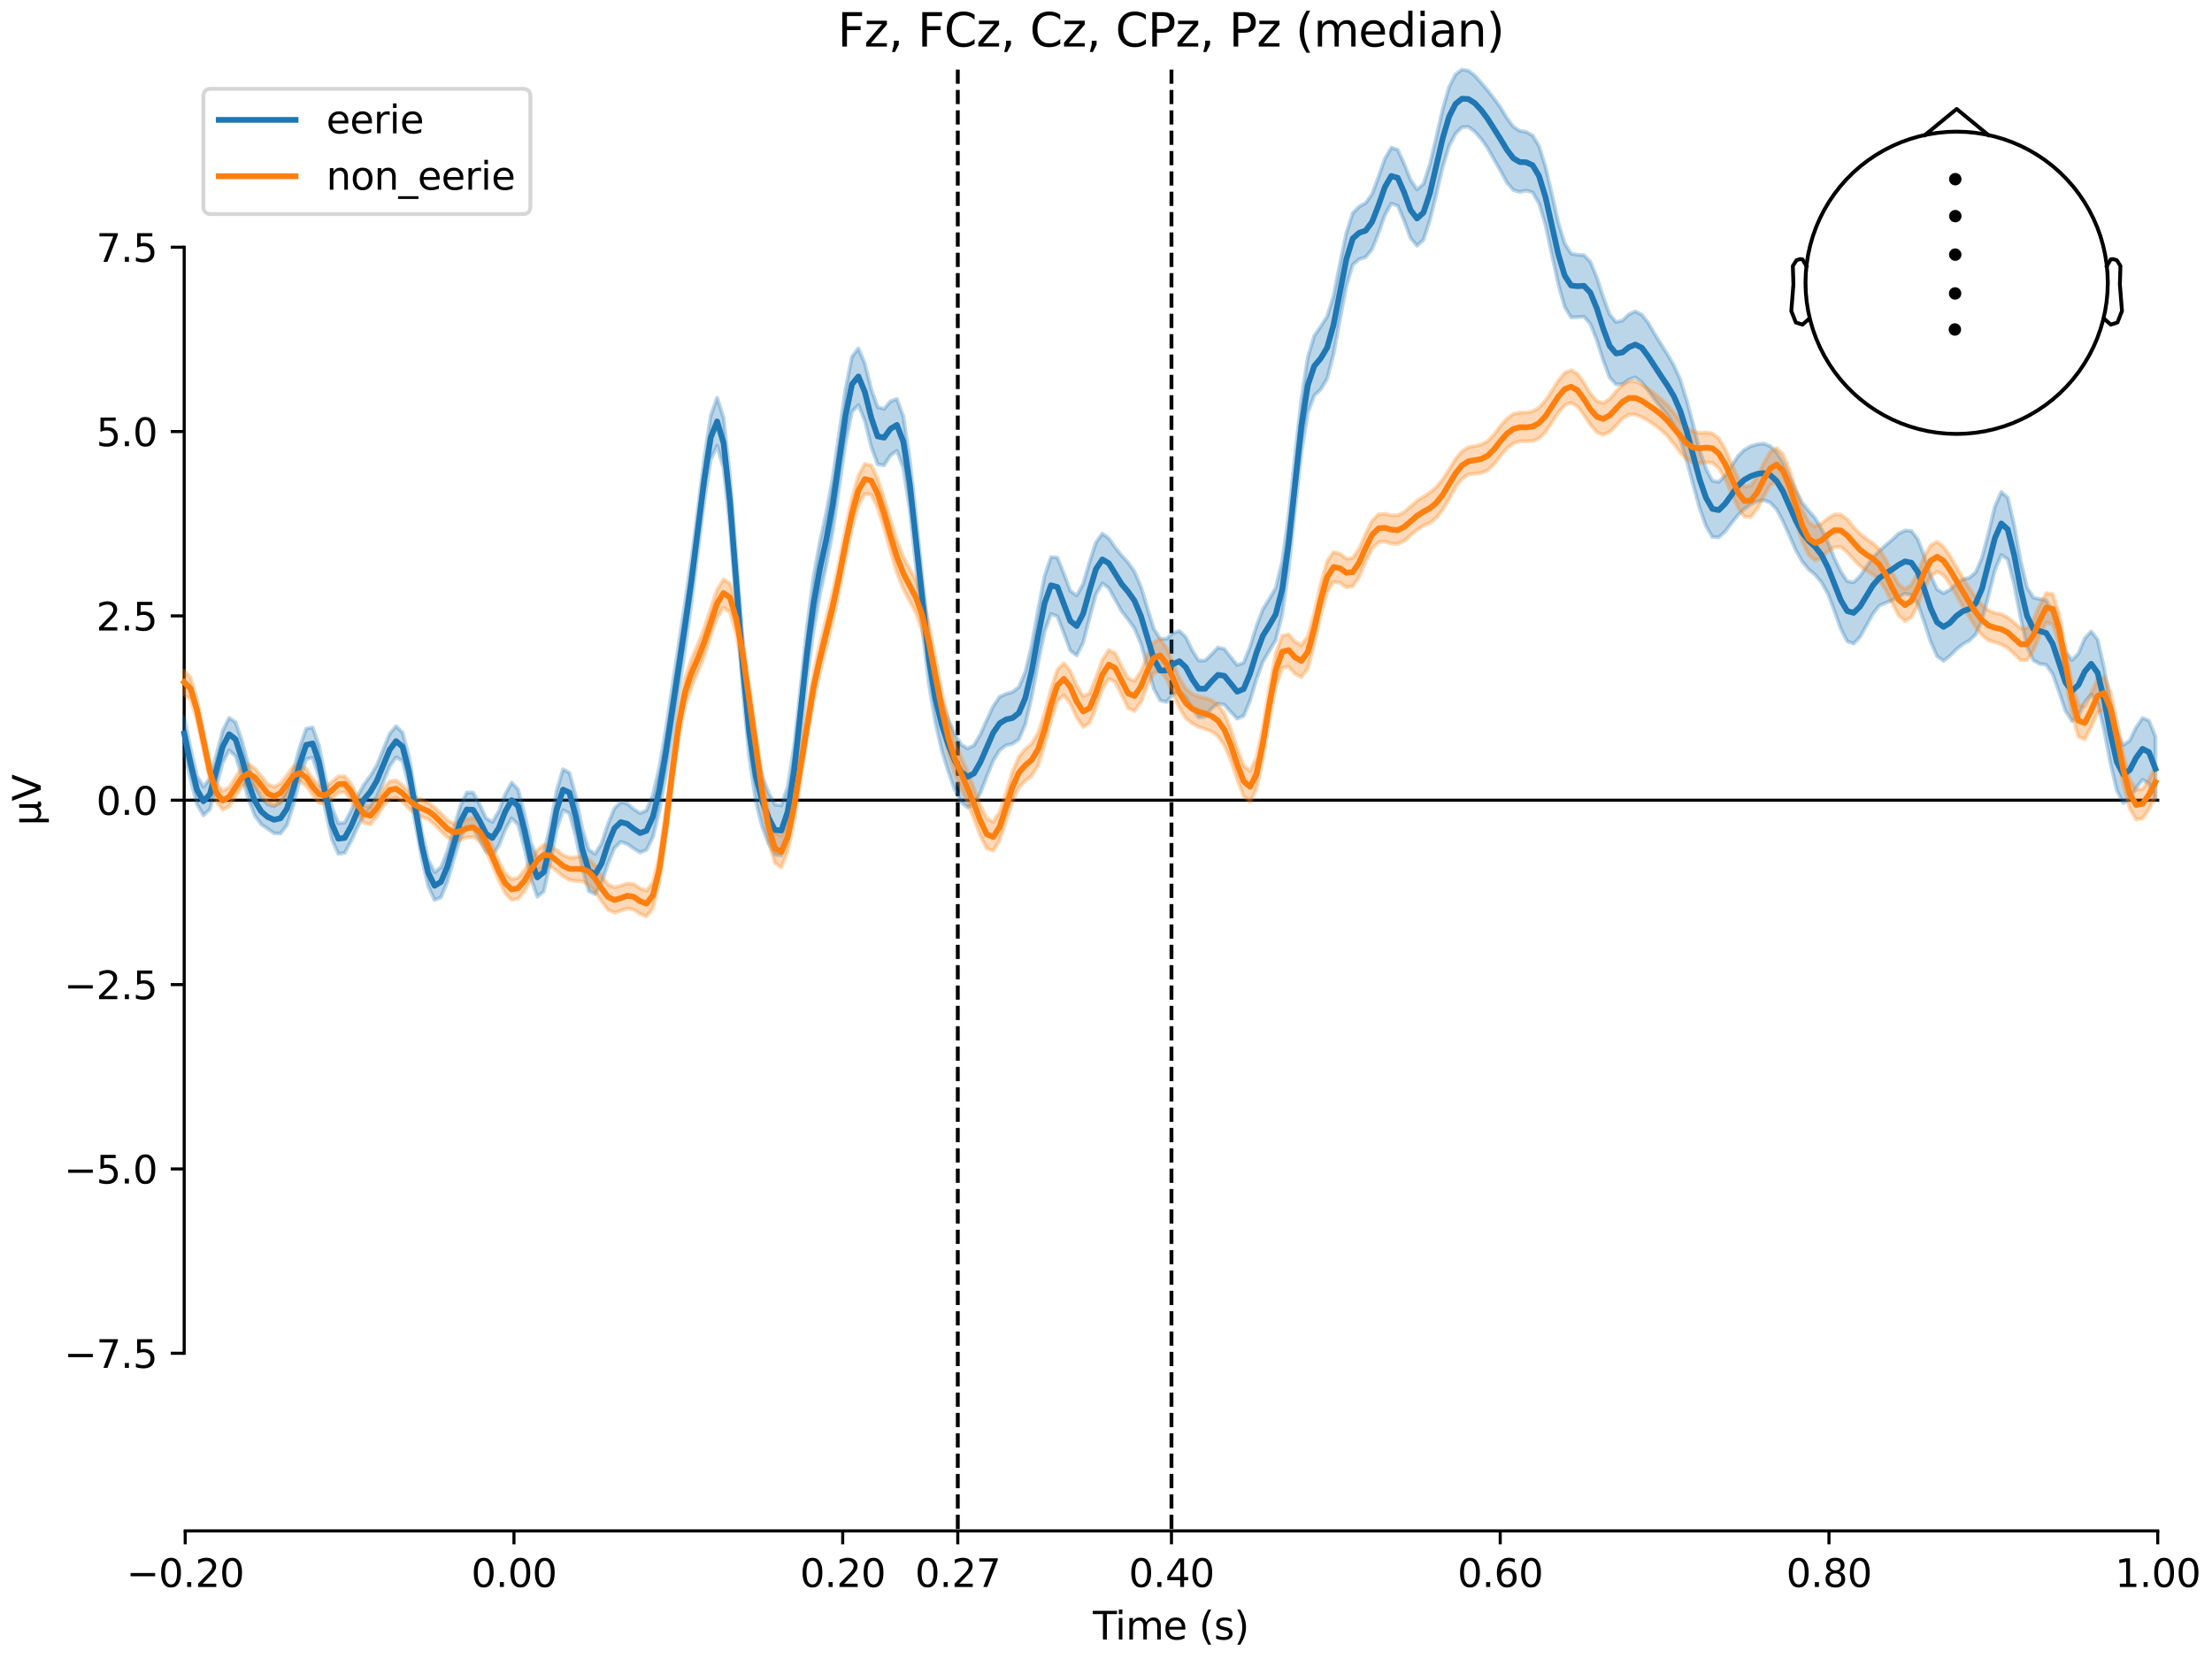 <?xml version="1.0" encoding="utf-8" standalone="no"?>
<!DOCTYPE svg PUBLIC "-//W3C//DTD SVG 1.1//EN"
  "http://www.w3.org/Graphics/SVG/1.1/DTD/svg11.dtd">
<svg xmlns:xlink="http://www.w3.org/1999/xlink" width="576pt" height="432pt" viewBox="0 0 576 432" xmlns="http://www.w3.org/2000/svg" version="1.1">
 <defs>
  <style type="text/css">*{stroke-linejoin: round; stroke-linecap: butt}</style>
 </defs>
 <g id="figure_1">
  <g id="patch_1">
   <path d="M 0 432 
L 576 432 
L 576 0 
L 0 0 
z
" style="fill: #ffffff"/>
  </g>
  <g id="axes_1">
   <g id="patch_2">
    <path d="M 47.961 398.644 
L 561.867 398.644 
L 561.867 18.118 
L 47.961 18.118 
L 47.961 398.644 
z
" style="fill: none; opacity: 0"/>
   </g>
   <g id="patch_3">
    <path d="M 47.961 352.386 
L 47.961 64.376 
" style="fill: none; stroke: #000000; stroke-width: 0.8; stroke-linejoin: miter; stroke-linecap: square"/>
   </g>
   <g id="LineCollection_1">
    <path d="M 249.404 18.118 
L 249.404 398.644 
" clip-path="url(#p0cbc86e752)" style="fill: none; stroke-dasharray: 3.7,1.6; stroke-dashoffset: 0; stroke: #000000"/>
    <path d="M 305.048 18.118 
L 305.048 398.644 
" clip-path="url(#p0cbc86e752)" style="fill: none; stroke-dasharray: 3.7,1.6; stroke-dashoffset: 0; stroke: #000000"/>
   </g>
   <g id="matplotlib.axis_1">
    <g id="xtick_1">
     <g id="line2d_1">
      <defs>
       <path id="m7fd71bf5f1" d="M 0 0 
L 0 3.5 
" style="stroke: #000000; stroke-width: 0.8"/>
      </defs>
      <g>
       <use xlink:href="#m7fd71bf5f1" x="48.229" y="398.644" style="stroke: #000000; stroke-width: 0.8"/>
      </g>
     </g>
     <g id="text_1">
      <!-- −0.20 -->
      <g transform="translate(32.906 413.242) scale(0.1 -0.1)">
       <defs>
        <path id="DejaVuSans-2212" d="M 678 2272 
L 4684 2272 
L 4684 1741 
L 678 1741 
L 678 2272 
z
" transform="scale(0.016)"/>
        <path id="DejaVuSans-30" d="M 2034 4250 
Q 1547 4250 1301 3770 
Q 1056 3291 1056 2328 
Q 1056 1369 1301 889 
Q 1547 409 2034 409 
Q 2525 409 2770 889 
Q 3016 1369 3016 2328 
Q 3016 3291 2770 3770 
Q 2525 4250 2034 4250 
z
M 2034 4750 
Q 2819 4750 3233 4129 
Q 3647 3509 3647 2328 
Q 3647 1150 3233 529 
Q 2819 -91 2034 -91 
Q 1250 -91 836 529 
Q 422 1150 422 2328 
Q 422 3509 836 4129 
Q 1250 4750 2034 4750 
z
" transform="scale(0.016)"/>
        <path id="DejaVuSans-2e" d="M 684 794 
L 1344 794 
L 1344 0 
L 684 0 
L 684 794 
z
" transform="scale(0.016)"/>
        <path id="DejaVuSans-32" d="M 1228 531 
L 3431 531 
L 3431 0 
L 469 0 
L 469 531 
Q 828 903 1448 1529 
Q 2069 2156 2228 2338 
Q 2531 2678 2651 2914 
Q 2772 3150 2772 3378 
Q 2772 3750 2511 3984 
Q 2250 4219 1831 4219 
Q 1534 4219 1204 4116 
Q 875 4013 500 3803 
L 500 4441 
Q 881 4594 1212 4672 
Q 1544 4750 1819 4750 
Q 2544 4750 2975 4387 
Q 3406 4025 3406 3419 
Q 3406 3131 3298 2873 
Q 3191 2616 2906 2266 
Q 2828 2175 2409 1742 
Q 1991 1309 1228 531 
z
" transform="scale(0.016)"/>
       </defs>
       <use xlink:href="#DejaVuSans-2212"/>
       <use xlink:href="#DejaVuSans-30" transform="translate(83.789 0)"/>
       <use xlink:href="#DejaVuSans-2e" transform="translate(147.412 0)"/>
       <use xlink:href="#DejaVuSans-32" transform="translate(179.199 0)"/>
       <use xlink:href="#DejaVuSans-30" transform="translate(242.822 0)"/>
      </g>
     </g>
    </g>
    <g id="xtick_2">
     <g id="line2d_2">
      <g>
       <use xlink:href="#m7fd71bf5f1" x="133.835" y="398.644" style="stroke: #000000; stroke-width: 0.8"/>
      </g>
     </g>
     <g id="text_2">
      <!-- 0.00 -->
      <g transform="translate(122.702 413.242) scale(0.1 -0.1)">
       <use xlink:href="#DejaVuSans-30"/>
       <use xlink:href="#DejaVuSans-2e" transform="translate(63.623 0)"/>
       <use xlink:href="#DejaVuSans-30" transform="translate(95.41 0)"/>
       <use xlink:href="#DejaVuSans-30" transform="translate(159.033 0)"/>
      </g>
     </g>
    </g>
    <g id="xtick_3">
     <g id="line2d_3">
      <g>
       <use xlink:href="#m7fd71bf5f1" x="219.441" y="398.644" style="stroke: #000000; stroke-width: 0.8"/>
      </g>
     </g>
     <g id="text_3">
      <!-- 0.20 -->
      <g transform="translate(208.309 413.242) scale(0.1 -0.1)">
       <use xlink:href="#DejaVuSans-30"/>
       <use xlink:href="#DejaVuSans-2e" transform="translate(63.623 0)"/>
       <use xlink:href="#DejaVuSans-32" transform="translate(95.41 0)"/>
       <use xlink:href="#DejaVuSans-30" transform="translate(159.033 0)"/>
      </g>
     </g>
    </g>
    <g id="xtick_4">
     <g id="line2d_4">
      <g>
       <use xlink:href="#m7fd71bf5f1" x="249.404" y="398.644" style="stroke: #000000; stroke-width: 0.8"/>
      </g>
     </g>
     <g id="text_4">
      <!-- 0.27 -->
      <g transform="translate(238.271 413.242) scale(0.1 -0.1)">
       <defs>
        <path id="DejaVuSans-37" d="M 525 4666 
L 3525 4666 
L 3525 4397 
L 1831 0 
L 1172 0 
L 2766 4134 
L 525 4134 
L 525 4666 
z
" transform="scale(0.016)"/>
       </defs>
       <use xlink:href="#DejaVuSans-30"/>
       <use xlink:href="#DejaVuSans-2e" transform="translate(63.623 0)"/>
       <use xlink:href="#DejaVuSans-32" transform="translate(95.41 0)"/>
       <use xlink:href="#DejaVuSans-37" transform="translate(159.033 0)"/>
      </g>
     </g>
    </g>
    <g id="xtick_5">
     <g id="line2d_5">
      <g>
       <use xlink:href="#m7fd71bf5f1" x="305.048" y="398.644" style="stroke: #000000; stroke-width: 0.8"/>
      </g>
     </g>
     <g id="text_5">
      <!-- 0.40 -->
      <g transform="translate(293.915 413.242) scale(0.1 -0.1)">
       <defs>
        <path id="DejaVuSans-34" d="M 2419 4116 
L 825 1625 
L 2419 1625 
L 2419 4116 
z
M 2253 4666 
L 3047 4666 
L 3047 1625 
L 3713 1625 
L 3713 1100 
L 3047 1100 
L 3047 0 
L 2419 0 
L 2419 1100 
L 313 1100 
L 313 1709 
L 2253 4666 
z
" transform="scale(0.016)"/>
       </defs>
       <use xlink:href="#DejaVuSans-30"/>
       <use xlink:href="#DejaVuSans-2e" transform="translate(63.623 0)"/>
       <use xlink:href="#DejaVuSans-34" transform="translate(95.41 0)"/>
       <use xlink:href="#DejaVuSans-30" transform="translate(159.033 0)"/>
      </g>
     </g>
    </g>
    <g id="xtick_6">
     <g id="line2d_6">
      <g>
       <use xlink:href="#m7fd71bf5f1" x="390.654" y="398.644" style="stroke: #000000; stroke-width: 0.8"/>
      </g>
     </g>
     <g id="text_6">
      <!-- 0.60 -->
      <g transform="translate(379.521 413.242) scale(0.1 -0.1)">
       <defs>
        <path id="DejaVuSans-36" d="M 2113 2584 
Q 1688 2584 1439 2293 
Q 1191 2003 1191 1497 
Q 1191 994 1439 701 
Q 1688 409 2113 409 
Q 2538 409 2786 701 
Q 3034 994 3034 1497 
Q 3034 2003 2786 2293 
Q 2538 2584 2113 2584 
z
M 3366 4563 
L 3366 3988 
Q 3128 4100 2886 4159 
Q 2644 4219 2406 4219 
Q 1781 4219 1451 3797 
Q 1122 3375 1075 2522 
Q 1259 2794 1537 2939 
Q 1816 3084 2150 3084 
Q 2853 3084 3261 2657 
Q 3669 2231 3669 1497 
Q 3669 778 3244 343 
Q 2819 -91 2113 -91 
Q 1303 -91 875 529 
Q 447 1150 447 2328 
Q 447 3434 972 4092 
Q 1497 4750 2381 4750 
Q 2619 4750 2861 4703 
Q 3103 4656 3366 4563 
z
" transform="scale(0.016)"/>
       </defs>
       <use xlink:href="#DejaVuSans-30"/>
       <use xlink:href="#DejaVuSans-2e" transform="translate(63.623 0)"/>
       <use xlink:href="#DejaVuSans-36" transform="translate(95.41 0)"/>
       <use xlink:href="#DejaVuSans-30" transform="translate(159.033 0)"/>
      </g>
     </g>
    </g>
    <g id="xtick_7">
     <g id="line2d_7">
      <g>
       <use xlink:href="#m7fd71bf5f1" x="476.261" y="398.644" style="stroke: #000000; stroke-width: 0.8"/>
      </g>
     </g>
     <g id="text_7">
      <!-- 0.80 -->
      <g transform="translate(465.128 413.242) scale(0.1 -0.1)">
       <defs>
        <path id="DejaVuSans-38" d="M 2034 2216 
Q 1584 2216 1326 1975 
Q 1069 1734 1069 1313 
Q 1069 891 1326 650 
Q 1584 409 2034 409 
Q 2484 409 2743 651 
Q 3003 894 3003 1313 
Q 3003 1734 2745 1975 
Q 2488 2216 2034 2216 
z
M 1403 2484 
Q 997 2584 770 2862 
Q 544 3141 544 3541 
Q 544 4100 942 4425 
Q 1341 4750 2034 4750 
Q 2731 4750 3128 4425 
Q 3525 4100 3525 3541 
Q 3525 3141 3298 2862 
Q 3072 2584 2669 2484 
Q 3125 2378 3379 2068 
Q 3634 1759 3634 1313 
Q 3634 634 3220 271 
Q 2806 -91 2034 -91 
Q 1263 -91 848 271 
Q 434 634 434 1313 
Q 434 1759 690 2068 
Q 947 2378 1403 2484 
z
M 1172 3481 
Q 1172 3119 1398 2916 
Q 1625 2713 2034 2713 
Q 2441 2713 2670 2916 
Q 2900 3119 2900 3481 
Q 2900 3844 2670 4047 
Q 2441 4250 2034 4250 
Q 1625 4250 1398 4047 
Q 1172 3844 1172 3481 
z
" transform="scale(0.016)"/>
       </defs>
       <use xlink:href="#DejaVuSans-30"/>
       <use xlink:href="#DejaVuSans-2e" transform="translate(63.623 0)"/>
       <use xlink:href="#DejaVuSans-38" transform="translate(95.41 0)"/>
       <use xlink:href="#DejaVuSans-30" transform="translate(159.033 0)"/>
      </g>
     </g>
    </g>
    <g id="xtick_8">
     <g id="line2d_8">
      <g>
       <use xlink:href="#m7fd71bf5f1" x="561.867" y="398.644" style="stroke: #000000; stroke-width: 0.8"/>
      </g>
     </g>
     <g id="text_8">
      <!-- 1.00 -->
      <g transform="translate(550.734 413.242) scale(0.1 -0.1)">
       <defs>
        <path id="DejaVuSans-31" d="M 794 531 
L 1825 531 
L 1825 4091 
L 703 3866 
L 703 4441 
L 1819 4666 
L 2450 4666 
L 2450 531 
L 3481 531 
L 3481 0 
L 794 0 
L 794 531 
z
" transform="scale(0.016)"/>
       </defs>
       <use xlink:href="#DejaVuSans-31"/>
       <use xlink:href="#DejaVuSans-2e" transform="translate(63.623 0)"/>
       <use xlink:href="#DejaVuSans-30" transform="translate(95.41 0)"/>
       <use xlink:href="#DejaVuSans-30" transform="translate(159.033 0)"/>
      </g>
     </g>
    </g>
    <g id="text_9">
     <!-- Time (s) -->
     <g transform="translate(284.585 426.92) scale(0.1 -0.1)">
      <defs>
       <path id="DejaVuSans-54" d="M -19 4666 
L 3928 4666 
L 3928 4134 
L 2272 4134 
L 2272 0 
L 1638 0 
L 1638 4134 
L -19 4134 
L -19 4666 
z
" transform="scale(0.016)"/>
       <path id="DejaVuSans-69" d="M 603 3500 
L 1178 3500 
L 1178 0 
L 603 0 
L 603 3500 
z
M 603 4863 
L 1178 4863 
L 1178 4134 
L 603 4134 
L 603 4863 
z
" transform="scale(0.016)"/>
       <path id="DejaVuSans-6d" d="M 3328 2828 
Q 3544 3216 3844 3400 
Q 4144 3584 4550 3584 
Q 5097 3584 5394 3201 
Q 5691 2819 5691 2113 
L 5691 0 
L 5113 0 
L 5113 2094 
Q 5113 2597 4934 2840 
Q 4756 3084 4391 3084 
Q 3944 3084 3684 2787 
Q 3425 2491 3425 1978 
L 3425 0 
L 2847 0 
L 2847 2094 
Q 2847 2600 2669 2842 
Q 2491 3084 2119 3084 
Q 1678 3084 1418 2786 
Q 1159 2488 1159 1978 
L 1159 0 
L 581 0 
L 581 3500 
L 1159 3500 
L 1159 2956 
Q 1356 3278 1631 3431 
Q 1906 3584 2284 3584 
Q 2666 3584 2933 3390 
Q 3200 3197 3328 2828 
z
" transform="scale(0.016)"/>
       <path id="DejaVuSans-65" d="M 3597 1894 
L 3597 1613 
L 953 1613 
Q 991 1019 1311 708 
Q 1631 397 2203 397 
Q 2534 397 2845 478 
Q 3156 559 3463 722 
L 3463 178 
Q 3153 47 2828 -22 
Q 2503 -91 2169 -91 
Q 1331 -91 842 396 
Q 353 884 353 1716 
Q 353 2575 817 3079 
Q 1281 3584 2069 3584 
Q 2775 3584 3186 3129 
Q 3597 2675 3597 1894 
z
M 3022 2063 
Q 3016 2534 2758 2815 
Q 2500 3097 2075 3097 
Q 1594 3097 1305 2825 
Q 1016 2553 972 2059 
L 3022 2063 
z
" transform="scale(0.016)"/>
       <path id="DejaVuSans-20" transform="scale(0.016)"/>
       <path id="DejaVuSans-28" d="M 1984 4856 
Q 1566 4138 1362 3434 
Q 1159 2731 1159 2009 
Q 1159 1288 1364 580 
Q 1569 -128 1984 -844 
L 1484 -844 
Q 1016 -109 783 600 
Q 550 1309 550 2009 
Q 550 2706 781 3412 
Q 1013 4119 1484 4856 
L 1984 4856 
z
" transform="scale(0.016)"/>
       <path id="DejaVuSans-73" d="M 2834 3397 
L 2834 2853 
Q 2591 2978 2328 3040 
Q 2066 3103 1784 3103 
Q 1356 3103 1142 2972 
Q 928 2841 928 2578 
Q 928 2378 1081 2264 
Q 1234 2150 1697 2047 
L 1894 2003 
Q 2506 1872 2764 1633 
Q 3022 1394 3022 966 
Q 3022 478 2636 193 
Q 2250 -91 1575 -91 
Q 1294 -91 989 -36 
Q 684 19 347 128 
L 347 722 
Q 666 556 975 473 
Q 1284 391 1588 391 
Q 1994 391 2212 530 
Q 2431 669 2431 922 
Q 2431 1156 2273 1281 
Q 2116 1406 1581 1522 
L 1381 1569 
Q 847 1681 609 1914 
Q 372 2147 372 2553 
Q 372 3047 722 3315 
Q 1072 3584 1716 3584 
Q 2034 3584 2315 3537 
Q 2597 3491 2834 3397 
z
" transform="scale(0.016)"/>
       <path id="DejaVuSans-29" d="M 513 4856 
L 1013 4856 
Q 1481 4119 1714 3412 
Q 1947 2706 1947 2009 
Q 1947 1309 1714 600 
Q 1481 -109 1013 -844 
L 513 -844 
Q 928 -128 1133 580 
Q 1338 1288 1338 2009 
Q 1338 2731 1133 3434 
Q 928 4138 513 4856 
z
" transform="scale(0.016)"/>
      </defs>
      <use xlink:href="#DejaVuSans-54"/>
      <use xlink:href="#DejaVuSans-69" transform="translate(57.959 0)"/>
      <use xlink:href="#DejaVuSans-6d" transform="translate(85.742 0)"/>
      <use xlink:href="#DejaVuSans-65" transform="translate(183.154 0)"/>
      <use xlink:href="#DejaVuSans-20" transform="translate(244.678 0)"/>
      <use xlink:href="#DejaVuSans-28" transform="translate(276.465 0)"/>
      <use xlink:href="#DejaVuSans-73" transform="translate(315.479 0)"/>
      <use xlink:href="#DejaVuSans-29" transform="translate(367.578 0)"/>
     </g>
    </g>
   </g>
   <g id="matplotlib.axis_2">
    <g id="ytick_1">
     <g id="line2d_9">
      <defs>
       <path id="m236130c140" d="M 0 0 
L -3.5 0 
" style="stroke: #000000; stroke-width: 0.8"/>
      </defs>
      <g>
       <use xlink:href="#m236130c140" x="47.961" y="352.386" style="stroke: #000000; stroke-width: 0.8"/>
      </g>
     </g>
     <g id="text_10">
      <!-- −7.5 -->
      <g transform="translate(16.678 356.185) scale(0.1 -0.1)">
       <defs>
        <path id="DejaVuSans-35" d="M 691 4666 
L 3169 4666 
L 3169 4134 
L 1269 4134 
L 1269 2991 
Q 1406 3038 1543 3061 
Q 1681 3084 1819 3084 
Q 2600 3084 3056 2656 
Q 3513 2228 3513 1497 
Q 3513 744 3044 326 
Q 2575 -91 1722 -91 
Q 1428 -91 1123 -41 
Q 819 9 494 109 
L 494 744 
Q 775 591 1075 516 
Q 1375 441 1709 441 
Q 2250 441 2565 725 
Q 2881 1009 2881 1497 
Q 2881 1984 2565 2268 
Q 2250 2553 1709 2553 
Q 1456 2553 1204 2497 
Q 953 2441 691 2322 
L 691 4666 
z
" transform="scale(0.016)"/>
       </defs>
       <use xlink:href="#DejaVuSans-2212"/>
       <use xlink:href="#DejaVuSans-37" transform="translate(83.789 0)"/>
       <use xlink:href="#DejaVuSans-2e" transform="translate(147.412 0)"/>
       <use xlink:href="#DejaVuSans-35" transform="translate(179.199 0)"/>
      </g>
     </g>
    </g>
    <g id="ytick_2">
     <g id="line2d_10">
      <g>
       <use xlink:href="#m236130c140" x="47.961" y="304.384" style="stroke: #000000; stroke-width: 0.8"/>
      </g>
     </g>
     <g id="text_11">
      <!-- −5.0 -->
      <g transform="translate(16.678 308.183) scale(0.1 -0.1)">
       <use xlink:href="#DejaVuSans-2212"/>
       <use xlink:href="#DejaVuSans-35" transform="translate(83.789 0)"/>
       <use xlink:href="#DejaVuSans-2e" transform="translate(147.412 0)"/>
       <use xlink:href="#DejaVuSans-30" transform="translate(179.199 0)"/>
      </g>
     </g>
    </g>
    <g id="ytick_3">
     <g id="line2d_11">
      <g>
       <use xlink:href="#m236130c140" x="47.961" y="256.382" style="stroke: #000000; stroke-width: 0.8"/>
      </g>
     </g>
     <g id="text_12">
      <!-- −2.5 -->
      <g transform="translate(16.678 260.182) scale(0.1 -0.1)">
       <use xlink:href="#DejaVuSans-2212"/>
       <use xlink:href="#DejaVuSans-32" transform="translate(83.789 0)"/>
       <use xlink:href="#DejaVuSans-2e" transform="translate(147.412 0)"/>
       <use xlink:href="#DejaVuSans-35" transform="translate(179.199 0)"/>
      </g>
     </g>
    </g>
    <g id="ytick_4">
     <g id="line2d_12">
      <g>
       <use xlink:href="#m236130c140" x="47.961" y="208.381" style="stroke: #000000; stroke-width: 0.8"/>
      </g>
     </g>
     <g id="text_13">
      <!-- 0.0 -->
      <g transform="translate(25.058 212.18) scale(0.1 -0.1)">
       <use xlink:href="#DejaVuSans-30"/>
       <use xlink:href="#DejaVuSans-2e" transform="translate(63.623 0)"/>
       <use xlink:href="#DejaVuSans-30" transform="translate(95.41 0)"/>
      </g>
     </g>
    </g>
    <g id="ytick_5">
     <g id="line2d_13">
      <g>
       <use xlink:href="#m236130c140" x="47.961" y="160.379" style="stroke: #000000; stroke-width: 0.8"/>
      </g>
     </g>
     <g id="text_14">
      <!-- 2.5 -->
      <g transform="translate(25.058 164.179) scale(0.1 -0.1)">
       <use xlink:href="#DejaVuSans-32"/>
       <use xlink:href="#DejaVuSans-2e" transform="translate(63.623 0)"/>
       <use xlink:href="#DejaVuSans-35" transform="translate(95.41 0)"/>
      </g>
     </g>
    </g>
    <g id="ytick_6">
     <g id="line2d_14">
      <g>
       <use xlink:href="#m236130c140" x="47.961" y="112.378" style="stroke: #000000; stroke-width: 0.8"/>
      </g>
     </g>
     <g id="text_15">
      <!-- 5.0 -->
      <g transform="translate(25.058 116.177) scale(0.1 -0.1)">
       <use xlink:href="#DejaVuSans-35"/>
       <use xlink:href="#DejaVuSans-2e" transform="translate(63.623 0)"/>
       <use xlink:href="#DejaVuSans-30" transform="translate(95.41 0)"/>
      </g>
     </g>
    </g>
    <g id="ytick_7">
     <g id="line2d_15">
      <g>
       <use xlink:href="#m236130c140" x="47.961" y="64.376" style="stroke: #000000; stroke-width: 0.8"/>
      </g>
     </g>
     <g id="text_16">
      <!-- 7.5 -->
      <g transform="translate(25.058 68.176) scale(0.1 -0.1)">
       <use xlink:href="#DejaVuSans-37"/>
       <use xlink:href="#DejaVuSans-2e" transform="translate(63.623 0)"/>
       <use xlink:href="#DejaVuSans-35" transform="translate(95.41 0)"/>
      </g>
     </g>
    </g>
    <g id="text_17">
     <!-- µV -->
     <g transform="translate(10.599 214.982) rotate(-90) scale(0.1 -0.1)">
      <defs>
       <path id="DejaVuSans-b5" d="M 544 -1331 
L 544 3500 
L 1119 3500 
L 1119 1325 
Q 1119 872 1334 640 
Q 1550 409 1972 409 
Q 2434 409 2667 671 
Q 2900 934 2900 1459 
L 2900 3500 
L 3475 3500 
L 3475 806 
Q 3475 619 3529 530 
Q 3584 441 3700 441 
Q 3728 441 3778 458 
Q 3828 475 3916 513 
L 3916 50 
Q 3788 -22 3673 -56 
Q 3559 -91 3450 -91 
Q 3234 -91 3106 31 
Q 2978 153 2931 403 
Q 2775 156 2548 32 
Q 2322 -91 2016 -91 
Q 1697 -91 1473 31 
Q 1250 153 1119 397 
L 1119 -1331 
L 544 -1331 
z
" transform="scale(0.016)"/>
       <path id="DejaVuSans-56" d="M 1831 0 
L 50 4666 
L 709 4666 
L 2188 738 
L 3669 4666 
L 4325 4666 
L 2547 0 
L 1831 0 
z
" transform="scale(0.016)"/>
      </defs>
      <use xlink:href="#DejaVuSans-b5"/>
      <use xlink:href="#DejaVuSans-56" transform="translate(63.623 0)"/>
     </g>
    </g>
   </g>
   <g id="patch_4">
    <path d="M 48.229 398.644 
L 561.867 398.644 
" style="fill: none; stroke: #000000; stroke-width: 0.8; stroke-linejoin: miter; stroke-linecap: square"/>
   </g>
   <g id="patch_5">
    <path d="M 47.961 208.381 
L 561.867 208.381 
" style="fill: none; stroke: #000000; stroke-width: 0.8; stroke-linejoin: miter; stroke-linecap: square"/>
   </g>
   <g id="text_18">
    <!-- Fz, FCz, Cz, CPz, Pz (median) -->
    <g transform="translate(218.127 12.118) scale(0.12 -0.12)">
     <defs>
      <path id="DejaVuSans-46" d="M 628 4666 
L 3309 4666 
L 3309 4134 
L 1259 4134 
L 1259 2759 
L 3109 2759 
L 3109 2228 
L 1259 2228 
L 1259 0 
L 628 0 
L 628 4666 
z
" transform="scale(0.016)"/>
      <path id="DejaVuSans-7a" d="M 353 3500 
L 3084 3500 
L 3084 2975 
L 922 459 
L 3084 459 
L 3084 0 
L 275 0 
L 275 525 
L 2438 3041 
L 353 3041 
L 353 3500 
z
" transform="scale(0.016)"/>
      <path id="DejaVuSans-2c" d="M 750 794 
L 1409 794 
L 1409 256 
L 897 -744 
L 494 -744 
L 750 256 
L 750 794 
z
" transform="scale(0.016)"/>
      <path id="DejaVuSans-43" d="M 4122 4306 
L 4122 3641 
Q 3803 3938 3442 4084 
Q 3081 4231 2675 4231 
Q 1875 4231 1450 3742 
Q 1025 3253 1025 2328 
Q 1025 1406 1450 917 
Q 1875 428 2675 428 
Q 3081 428 3442 575 
Q 3803 722 4122 1019 
L 4122 359 
Q 3791 134 3420 21 
Q 3050 -91 2638 -91 
Q 1578 -91 968 557 
Q 359 1206 359 2328 
Q 359 3453 968 4101 
Q 1578 4750 2638 4750 
Q 3056 4750 3426 4639 
Q 3797 4528 4122 4306 
z
" transform="scale(0.016)"/>
      <path id="DejaVuSans-50" d="M 1259 4147 
L 1259 2394 
L 2053 2394 
Q 2494 2394 2734 2622 
Q 2975 2850 2975 3272 
Q 2975 3691 2734 3919 
Q 2494 4147 2053 4147 
L 1259 4147 
z
M 628 4666 
L 2053 4666 
Q 2838 4666 3239 4311 
Q 3641 3956 3641 3272 
Q 3641 2581 3239 2228 
Q 2838 1875 2053 1875 
L 1259 1875 
L 1259 0 
L 628 0 
L 628 4666 
z
" transform="scale(0.016)"/>
      <path id="DejaVuSans-64" d="M 2906 2969 
L 2906 4863 
L 3481 4863 
L 3481 0 
L 2906 0 
L 2906 525 
Q 2725 213 2448 61 
Q 2172 -91 1784 -91 
Q 1150 -91 751 415 
Q 353 922 353 1747 
Q 353 2572 751 3078 
Q 1150 3584 1784 3584 
Q 2172 3584 2448 3432 
Q 2725 3281 2906 2969 
z
M 947 1747 
Q 947 1113 1208 752 
Q 1469 391 1925 391 
Q 2381 391 2643 752 
Q 2906 1113 2906 1747 
Q 2906 2381 2643 2742 
Q 2381 3103 1925 3103 
Q 1469 3103 1208 2742 
Q 947 2381 947 1747 
z
" transform="scale(0.016)"/>
      <path id="DejaVuSans-61" d="M 2194 1759 
Q 1497 1759 1228 1600 
Q 959 1441 959 1056 
Q 959 750 1161 570 
Q 1363 391 1709 391 
Q 2188 391 2477 730 
Q 2766 1069 2766 1631 
L 2766 1759 
L 2194 1759 
z
M 3341 1997 
L 3341 0 
L 2766 0 
L 2766 531 
Q 2569 213 2275 61 
Q 1981 -91 1556 -91 
Q 1019 -91 701 211 
Q 384 513 384 1019 
Q 384 1609 779 1909 
Q 1175 2209 1959 2209 
L 2766 2209 
L 2766 2266 
Q 2766 2663 2505 2880 
Q 2244 3097 1772 3097 
Q 1472 3097 1187 3025 
Q 903 2953 641 2809 
L 641 3341 
Q 956 3463 1253 3523 
Q 1550 3584 1831 3584 
Q 2591 3584 2966 3190 
Q 3341 2797 3341 1997 
z
" transform="scale(0.016)"/>
      <path id="DejaVuSans-6e" d="M 3513 2113 
L 3513 0 
L 2938 0 
L 2938 2094 
Q 2938 2591 2744 2837 
Q 2550 3084 2163 3084 
Q 1697 3084 1428 2787 
Q 1159 2491 1159 1978 
L 1159 0 
L 581 0 
L 581 3500 
L 1159 3500 
L 1159 2956 
Q 1366 3272 1645 3428 
Q 1925 3584 2291 3584 
Q 2894 3584 3203 3211 
Q 3513 2838 3513 2113 
z
" transform="scale(0.016)"/>
     </defs>
     <use xlink:href="#DejaVuSans-46"/>
     <use xlink:href="#DejaVuSans-7a" transform="translate(57.52 0)"/>
     <use xlink:href="#DejaVuSans-2c" transform="translate(110.01 0)"/>
     <use xlink:href="#DejaVuSans-20" transform="translate(141.797 0)"/>
     <use xlink:href="#DejaVuSans-46" transform="translate(173.584 0)"/>
     <use xlink:href="#DejaVuSans-43" transform="translate(231.104 0)"/>
     <use xlink:href="#DejaVuSans-7a" transform="translate(300.928 0)"/>
     <use xlink:href="#DejaVuSans-2c" transform="translate(353.418 0)"/>
     <use xlink:href="#DejaVuSans-20" transform="translate(385.205 0)"/>
     <use xlink:href="#DejaVuSans-43" transform="translate(416.992 0)"/>
     <use xlink:href="#DejaVuSans-7a" transform="translate(486.816 0)"/>
     <use xlink:href="#DejaVuSans-2c" transform="translate(539.307 0)"/>
     <use xlink:href="#DejaVuSans-20" transform="translate(571.094 0)"/>
     <use xlink:href="#DejaVuSans-43" transform="translate(602.881 0)"/>
     <use xlink:href="#DejaVuSans-50" transform="translate(672.705 0)"/>
     <use xlink:href="#DejaVuSans-7a" transform="translate(733.008 0)"/>
     <use xlink:href="#DejaVuSans-2c" transform="translate(785.498 0)"/>
     <use xlink:href="#DejaVuSans-20" transform="translate(817.285 0)"/>
     <use xlink:href="#DejaVuSans-50" transform="translate(849.072 0)"/>
     <use xlink:href="#DejaVuSans-7a" transform="translate(909.375 0)"/>
     <use xlink:href="#DejaVuSans-20" transform="translate(961.865 0)"/>
     <use xlink:href="#DejaVuSans-28" transform="translate(993.652 0)"/>
     <use xlink:href="#DejaVuSans-6d" transform="translate(1032.666 0)"/>
     <use xlink:href="#DejaVuSans-65" transform="translate(1130.078 0)"/>
     <use xlink:href="#DejaVuSans-64" transform="translate(1191.602 0)"/>
     <use xlink:href="#DejaVuSans-69" transform="translate(1255.078 0)"/>
     <use xlink:href="#DejaVuSans-61" transform="translate(1282.861 0)"/>
     <use xlink:href="#DejaVuSans-6e" transform="translate(1344.141 0)"/>
     <use xlink:href="#DejaVuSans-29" transform="translate(1407.52 0)"/>
    </g>
   </g>
   <g id="legend_1">
    <g id="patch_6">
     <path d="M 54.961 55.753 
L 136.103 55.753 
Q 138.103 55.753 138.103 53.753 
L 138.103 25.118 
Q 138.103 23.118 136.103 23.118 
L 54.961 23.118 
Q 52.961 23.118 52.961 25.118 
L 52.961 53.753 
Q 52.961 55.753 54.961 55.753 
z
" style="fill: #ffffff; opacity: 0.8; stroke: #cccccc; stroke-linejoin: miter"/>
    </g>
    <g id="line2d_16">
     <path d="M 56.961 31.217 
L 66.961 31.217 
L 76.961 31.217 
" style="fill: none; stroke: #1f77b4; stroke-width: 1.5; stroke-linecap: square"/>
    </g>
    <g id="text_19">
     <!-- eerie -->
     <g transform="translate(84.961 34.717) scale(0.1 -0.1)">
      <defs>
       <path id="DejaVuSans-72" d="M 2631 2963 
Q 2534 3019 2420 3045 
Q 2306 3072 2169 3072 
Q 1681 3072 1420 2755 
Q 1159 2438 1159 1844 
L 1159 0 
L 581 0 
L 581 3500 
L 1159 3500 
L 1159 2956 
Q 1341 3275 1631 3429 
Q 1922 3584 2338 3584 
Q 2397 3584 2469 3576 
Q 2541 3569 2628 3553 
L 2631 2963 
z
" transform="scale(0.016)"/>
      </defs>
      <use xlink:href="#DejaVuSans-65"/>
      <use xlink:href="#DejaVuSans-65" transform="translate(61.523 0)"/>
      <use xlink:href="#DejaVuSans-72" transform="translate(123.047 0)"/>
      <use xlink:href="#DejaVuSans-69" transform="translate(164.16 0)"/>
      <use xlink:href="#DejaVuSans-65" transform="translate(191.943 0)"/>
     </g>
    </g>
    <g id="line2d_17">
     <path d="M 56.961 45.895 
L 66.961 45.895 
L 76.961 45.895 
" style="fill: none; stroke: #ff7f0e; stroke-width: 1.5; stroke-linecap: square"/>
    </g>
    <g id="text_20">
     <!-- non_eerie -->
     <g transform="translate(84.961 49.395) scale(0.1 -0.1)">
      <defs>
       <path id="DejaVuSans-6f" d="M 1959 3097 
Q 1497 3097 1228 2736 
Q 959 2375 959 1747 
Q 959 1119 1226 758 
Q 1494 397 1959 397 
Q 2419 397 2687 759 
Q 2956 1122 2956 1747 
Q 2956 2369 2687 2733 
Q 2419 3097 1959 3097 
z
M 1959 3584 
Q 2709 3584 3137 3096 
Q 3566 2609 3566 1747 
Q 3566 888 3137 398 
Q 2709 -91 1959 -91 
Q 1206 -91 779 398 
Q 353 888 353 1747 
Q 353 2609 779 3096 
Q 1206 3584 1959 3584 
z
" transform="scale(0.016)"/>
       <path id="DejaVuSans-5f" d="M 3263 -1063 
L 3263 -1509 
L -63 -1509 
L -63 -1063 
L 3263 -1063 
z
" transform="scale(0.016)"/>
      </defs>
      <use xlink:href="#DejaVuSans-6e"/>
      <use xlink:href="#DejaVuSans-6f" transform="translate(63.379 0)"/>
      <use xlink:href="#DejaVuSans-6e" transform="translate(124.561 0)"/>
      <use xlink:href="#DejaVuSans-5f" transform="translate(187.939 0)"/>
      <use xlink:href="#DejaVuSans-65" transform="translate(237.939 0)"/>
      <use xlink:href="#DejaVuSans-65" transform="translate(299.463 0)"/>
      <use xlink:href="#DejaVuSans-72" transform="translate(360.986 0)"/>
      <use xlink:href="#DejaVuSans-69" transform="translate(402.1 0)"/>
      <use xlink:href="#DejaVuSans-65" transform="translate(429.883 0)"/>
     </g>
    </g>
   </g>
   <g id="FillBetweenPolyCollection_1">
    <defs>
     <path id="m157560e451" d="M 47.961 -245.264 
L 47.961 -236.414 
L 49.633 -229.039 
L 51.305 -222.587 
L 52.977 -219.681 
L 54.649 -221.256 
L 56.321 -227.174 
L 57.993 -233.423 
L 59.665 -236.624 
L 61.337 -235.128 
L 63.009 -229.871 
L 64.681 -223.895 
L 66.353 -219.629 
L 68.025 -217.341 
L 69.697 -216.188 
L 71.369 -215.018 
L 73.041 -214.974 
L 74.713 -217.106 
L 76.385 -222.272 
L 78.057 -229.055 
L 79.729 -234.321 
L 81.401 -234.703 
L 83.073 -229.567 
L 84.745 -220.985 
L 86.417 -213.374 
L 88.089 -209.662 
L 89.761 -209.899 
L 91.433 -212.946 
L 93.105 -216.608 
L 94.777 -219.683 
L 96.449 -221.589 
L 98.121 -224.432 
L 99.793 -228.337 
L 101.465 -232.464 
L 103.137 -234.805 
L 104.809 -233.874 
L 106.481 -227.335 
L 108.153 -217.616 
L 109.825 -208.458 
L 111.497 -201.25 
L 113.169 -197.635 
L 114.841 -198.366 
L 116.513 -202.381 
L 118.185 -208.313 
L 119.857 -213.754 
L 121.529 -216.549 
L 123.201 -216.139 
L 124.873 -213.424 
L 126.545 -210.282 
L 128.217 -209.216 
L 129.889 -211.745 
L 131.561 -215.928 
L 133.233 -218.903 
L 134.905 -217.293 
L 136.577 -211.18 
L 138.249 -203.291 
L 139.921 -198.502 
L 141.593 -199.877 
L 143.265 -207.228 
L 144.937 -215.864 
L 146.609 -221.03 
L 148.281 -220.189 
L 149.953 -214.09 
L 151.625 -205.791 
L 153.297 -199.967 
L 154.969 -199.17 
L 156.641 -202.019 
L 158.313 -207.115 
L 159.985 -211.152 
L 161.657 -212.782 
L 163.329 -212.227 
L 165.001 -211.048 
L 166.673 -210.024 
L 168.345 -210.679 
L 170.017 -214.003 
L 171.689 -220.888 
L 173.361 -229.94 
L 175.033 -240.772 
L 176.705 -251.753 
L 178.377 -263.051 
L 180.049 -274.958 
L 181.721 -288.318 
L 183.393 -301.695 
L 185.065 -312.265 
L 186.737 -315.928 
L 188.409 -310.049 
L 190.081 -294.914 
L 191.753 -273.796 
L 193.425 -252.165 
L 195.097 -234.827 
L 196.769 -223.545 
L 198.441 -216.813 
L 200.113 -212.403 
L 201.785 -209.413 
L 203.457 -209.206 
L 205.129 -214.254 
L 206.801 -224.947 
L 208.473 -239.72 
L 210.145 -255.418 
L 211.817 -267.637 
L 213.489 -277.112 
L 215.161 -284.823 
L 216.833 -293.534 
L 218.505 -305.078 
L 220.177 -316.659 
L 221.849 -324.814 
L 223.521 -326.487 
L 225.193 -322.499 
L 226.865 -315.701 
L 228.537 -311.106 
L 230.209 -310.832 
L 231.881 -313.408 
L 233.553 -314.619 
L 235.225 -310.096 
L 236.897 -299.202 
L 238.569 -284.039 
L 240.241 -267.672 
L 241.913 -253.707 
L 243.585 -243.779 
L 245.257 -236.589 
L 246.929 -231.128 
L 248.601 -226.343 
L 250.273 -223.112 
L 251.945 -221.762 
L 253.617 -222.475 
L 255.289 -225.478 
L 256.961 -229.812 
L 258.633 -233.912 
L 260.305 -236.661 
L 261.977 -237.932 
L 263.649 -238.3 
L 265.321 -239.506 
L 266.993 -243.412 
L 268.665 -250.524 
L 270.337 -259.398 
L 272.009 -267.542 
L 273.681 -272.139 
L 275.353 -271.484 
L 277.025 -267.149 
L 278.697 -262.601 
L 280.369 -261.334 
L 282.041 -264.653 
L 283.713 -271.108 
L 285.385 -277.228 
L 287.057 -280.107 
L 288.729 -278.844 
L 290.401 -275.837 
L 292.073 -272.839 
L 293.745 -270.697 
L 295.417 -268.372 
L 297.089 -264.379 
L 298.761 -258.507 
L 300.433 -252.732 
L 302.105 -249.608 
L 303.777 -249.22 
L 305.449 -251.196 
L 307.121 -251.948 
L 308.793 -250.37 
L 310.465 -247.339 
L 312.137 -245.153 
L 313.809 -245.351 
L 315.481 -247.478 
L 317.153 -248.806 
L 318.825 -248.496 
L 320.497 -246.599 
L 322.169 -244.852 
L 323.841 -245.571 
L 325.513 -249.565 
L 327.185 -255.124 
L 328.857 -259.678 
L 330.529 -262.542 
L 332.201 -265.34 
L 333.873 -271.934 
L 335.545 -283.676 
L 337.217 -299.239 
L 338.889 -314.247 
L 340.561 -324.55 
L 342.233 -328.989 
L 343.905 -330.594 
L 345.577 -333.367 
L 347.249 -339.823 
L 348.921 -348.797 
L 350.593 -357.537 
L 352.265 -363.073 
L 353.937 -364.496 
L 355.609 -365.039 
L 357.281 -367.096 
L 358.953 -371.309 
L 360.625 -376 
L 362.297 -379.003 
L 363.969 -378.452 
L 365.641 -374.54 
L 367.313 -369.998 
L 368.985 -368.01 
L 370.657 -369.539 
L 372.329 -374.637 
L 374.001 -381.393 
L 375.673 -388.464 
L 377.345 -393.97 
L 379.017 -397.184 
L 380.689 -398.891 
L 382.361 -398.965 
L 384.033 -397.745 
L 385.705 -395.8 
L 387.377 -393.457 
L 389.049 -390.45 
L 390.721 -387.581 
L 392.393 -384.469 
L 394.065 -382.519 
L 395.737 -382.018 
L 397.409 -382.388 
L 399.081 -381.892 
L 400.753 -379.013 
L 402.425 -373.53 
L 404.097 -365.81 
L 405.769 -358.063 
L 407.441 -352.097 
L 409.113 -349.358 
L 410.785 -349.422 
L 412.457 -349.543 
L 414.129 -347.676 
L 415.801 -343.455 
L 417.473 -338.185 
L 419.145 -333.7 
L 420.817 -331.921 
L 422.489 -331.955 
L 424.161 -333.199 
L 425.833 -333.74 
L 427.505 -332.507 
L 429.177 -330.323 
L 430.849 -327.966 
L 432.521 -325.96 
L 434.193 -323.885 
L 435.865 -321.21 
L 437.537 -317.468 
L 439.209 -312.051 
L 440.881 -305.863 
L 442.553 -299.791 
L 444.225 -295.066 
L 445.897 -292.16 
L 447.569 -292.095 
L 449.241 -293.619 
L 450.913 -295.828 
L 452.585 -297.873 
L 454.257 -299.461 
L 455.929 -300.658 
L 457.601 -301.482 
L 459.273 -301.757 
L 460.945 -301.134 
L 462.617 -299.402 
L 464.289 -296.212 
L 465.961 -292.529 
L 467.633 -288.721 
L 469.305 -285.763 
L 470.977 -283.733 
L 472.649 -282.34 
L 474.321 -280.334 
L 475.993 -277.378 
L 477.665 -272.974 
L 479.337 -268.294 
L 481.009 -265.01 
L 482.681 -264.398 
L 484.353 -266.127 
L 486.025 -269.125 
L 487.697 -272.182 
L 489.369 -274.284 
L 491.041 -275.043 
L 492.713 -275.663 
L 494.385 -276.595 
L 496.057 -277.405 
L 497.729 -277.064 
L 499.401 -274.748 
L 501.073 -270.002 
L 502.745 -264.882 
L 504.417 -261.113 
L 506.089 -259.913 
L 507.761 -261.213 
L 509.433 -262.903 
L 511.105 -264.265 
L 512.777 -265.177 
L 514.449 -266.742 
L 516.121 -270.399 
L 517.793 -276.86 
L 519.465 -283.487 
L 521.137 -287.472 
L 522.809 -286.362 
L 524.481 -279.805 
L 526.153 -271.16 
L 527.825 -263.584 
L 529.497 -260.04 
L 531.169 -259.125 
L 532.841 -258.875 
L 534.513 -256.494 
L 536.185 -251.8 
L 537.857 -246.878 
L 539.529 -244.253 
L 541.201 -245.455 
L 542.873 -249.175 
L 544.545 -251.165 
L 546.217 -248.883 
L 547.889 -241.981 
L 549.561 -233.26 
L 551.233 -226.166 
L 552.905 -222.888 
L 554.577 -223.955 
L 556.249 -226.801 
L 557.921 -228.971 
L 559.593 -228.002 
L 561.265 -223.683 
L 561.265 -240.165 
L 561.265 -240.165 
L 559.593 -244.34 
L 557.921 -245.024 
L 556.249 -242.61 
L 554.577 -239.131 
L 552.905 -237.999 
L 551.233 -241.325 
L 549.561 -248.774 
L 547.889 -258.11 
L 546.217 -265.429 
L 544.545 -267.59 
L 542.873 -265.787 
L 541.201 -261.785 
L 539.529 -260.139 
L 537.857 -262.339 
L 536.185 -267.603 
L 534.513 -272.767 
L 532.841 -275.67 
L 531.169 -276.018 
L 529.497 -276.363 
L 527.825 -279.051 
L 526.153 -286.056 
L 524.481 -295.268 
L 522.809 -302.422 
L 521.137 -303.887 
L 519.465 -300.11 
L 517.793 -293.135 
L 516.121 -286.803 
L 514.449 -282.926 
L 512.777 -281.515 
L 511.105 -281.173 
L 509.433 -280.043 
L 507.761 -278.431 
L 506.089 -277.498 
L 504.417 -278.53 
L 502.745 -282.119 
L 501.073 -287.214 
L 499.401 -291.555 
L 497.729 -293.743 
L 496.057 -293.852 
L 494.385 -293.029 
L 492.713 -291.465 
L 491.041 -290.04 
L 489.369 -288.508 
L 487.697 -286.848 
L 486.025 -284.456 
L 484.353 -281.964 
L 482.681 -280.353 
L 481.009 -280.651 
L 479.337 -283.174 
L 477.665 -286.671 
L 475.993 -290.862 
L 474.321 -294.307 
L 472.649 -297.102 
L 470.977 -298.99 
L 469.305 -301.096 
L 467.633 -304.3 
L 465.961 -307.878 
L 464.289 -311.555 
L 462.617 -314.249 
L 460.945 -315.843 
L 459.273 -316.474 
L 457.601 -316.303 
L 455.929 -315.813 
L 454.257 -314.891 
L 452.585 -313.258 
L 450.913 -310.672 
L 449.241 -308.174 
L 447.569 -306.508 
L 445.897 -306.797 
L 444.225 -309.964 
L 442.553 -314.855 
L 440.881 -321.555 
L 439.209 -327.765 
L 437.537 -333.14 
L 435.865 -336.865 
L 434.193 -339.737 
L 432.521 -342.376 
L 430.849 -345.058 
L 429.177 -347.942 
L 427.505 -350.044 
L 425.833 -350.912 
L 424.161 -350.149 
L 422.489 -348.522 
L 420.817 -348.14 
L 419.145 -350.142 
L 417.473 -354.603 
L 415.801 -359.756 
L 414.129 -363.844 
L 412.457 -365.563 
L 410.785 -365.652 
L 409.113 -365.975 
L 407.441 -368.629 
L 405.769 -374.046 
L 404.097 -381.481 
L 402.425 -388.657 
L 400.753 -393.955 
L 399.081 -396.728 
L 397.409 -397.636 
L 395.737 -397.924 
L 394.065 -399.025 
L 392.393 -401.257 
L 390.721 -404.015 
L 389.049 -406.32 
L 387.377 -408.465 
L 385.705 -410.434 
L 384.033 -412.322 
L 382.361 -413.599 
L 380.689 -413.882 
L 379.017 -412.629 
L 377.345 -409.317 
L 375.673 -403.545 
L 374.001 -396.22 
L 372.329 -389.183 
L 370.657 -384.069 
L 368.985 -382.673 
L 367.313 -385.146 
L 365.641 -389.333 
L 363.969 -393.002 
L 362.297 -393.539 
L 360.625 -390.681 
L 358.953 -385.919 
L 357.281 -381.438 
L 355.609 -379.146 
L 353.937 -378.186 
L 352.265 -376.536 
L 350.593 -371.367 
L 348.921 -363.33 
L 347.249 -354.917 
L 345.577 -349.538 
L 343.905 -346.993 
L 342.233 -344.532 
L 340.561 -339.002 
L 338.889 -328.198 
L 337.217 -313.325 
L 335.545 -297.594 
L 333.873 -285.782 
L 332.201 -278.892 
L 330.529 -276.053 
L 328.857 -273.322 
L 327.185 -268.999 
L 325.513 -263.575 
L 323.841 -259.41 
L 322.169 -258.821 
L 320.497 -260.827 
L 318.825 -262.995 
L 317.153 -263.385 
L 315.481 -261.598 
L 313.809 -259.991 
L 312.137 -260.003 
L 310.465 -262.609 
L 308.793 -266.07 
L 307.121 -267.702 
L 305.449 -267.17 
L 303.777 -265.673 
L 302.105 -265.626 
L 300.433 -268.29 
L 298.761 -273.711 
L 297.089 -279.25 
L 295.417 -283.119 
L 293.745 -285.515 
L 292.073 -287.355 
L 290.401 -289.414 
L 288.729 -291.797 
L 287.057 -293.05 
L 285.385 -290.741 
L 283.713 -285.637 
L 282.041 -279.972 
L 280.369 -276.914 
L 278.697 -278.143 
L 277.025 -282.617 
L 275.353 -286.78 
L 273.681 -286.935 
L 272.009 -281.982 
L 270.337 -273.297 
L 268.665 -264.084 
L 266.993 -257.011 
L 265.321 -253.103 
L 263.649 -251.787 
L 261.977 -251.304 
L 260.305 -250.558 
L 258.633 -248.086 
L 256.961 -244.528 
L 255.289 -240.775 
L 253.617 -237.918 
L 251.945 -237.095 
L 250.273 -238.145 
L 248.601 -240.958 
L 246.929 -244.681 
L 245.257 -249.556 
L 243.585 -256.488 
L 241.913 -266.68 
L 240.241 -280.679 
L 238.569 -297.117 
L 236.897 -312.457 
L 235.225 -323.572 
L 233.553 -328.104 
L 231.881 -327.502 
L 230.209 -325.526 
L 228.537 -325.979 
L 226.865 -330.674 
L 225.193 -337.361 
L 223.521 -341.27 
L 221.849 -339.12 
L 220.177 -330.732 
L 218.505 -319.144 
L 216.833 -307.55 
L 215.161 -298.522 
L 213.489 -290.824 
L 211.817 -281.661 
L 210.145 -268.895 
L 208.473 -253.065 
L 206.801 -237.88 
L 205.129 -227.152 
L 203.457 -222.269 
L 201.785 -222.542 
L 200.113 -225.591 
L 198.441 -229.993 
L 196.769 -236.81 
L 195.097 -247.842 
L 193.425 -264.95 
L 191.753 -286.681 
L 190.081 -307.906 
L 188.409 -323.244 
L 186.737 -328.415 
L 185.065 -323.731 
L 183.393 -312.766 
L 181.721 -299.328 
L 180.049 -286.448 
L 178.377 -275.099 
L 176.705 -264.054 
L 175.033 -253.037 
L 173.361 -241.963 
L 171.689 -232.168 
L 170.017 -225.03 
L 168.345 -220.976 
L 166.673 -220.25 
L 165.001 -221.308 
L 163.329 -222.752 
L 161.657 -223.119 
L 159.985 -221.499 
L 158.313 -217.422 
L 156.641 -212.37 
L 154.969 -209.63 
L 153.297 -210.749 
L 151.625 -216.193 
L 149.953 -224.607 
L 148.281 -230.769 
L 146.609 -231.692 
L 144.937 -226.042 
L 143.265 -216.975 
L 141.593 -209.757 
L 139.921 -208.42 
L 138.249 -212.545 
L 136.577 -220.073 
L 134.905 -226.454 
L 133.233 -228.235 
L 131.561 -225.17 
L 129.889 -220.799 
L 128.217 -217.944 
L 126.545 -218.986 
L 124.873 -222.58 
L 123.201 -225.63 
L 121.529 -225.619 
L 119.857 -222.093 
L 118.185 -216.309 
L 116.513 -210.369 
L 114.841 -206.183 
L 113.169 -204.846 
L 111.497 -208.167 
L 109.825 -215.451 
L 108.153 -225.279 
L 106.481 -235.085 
L 104.809 -241.302 
L 103.137 -242.899 
L 101.465 -240.925 
L 99.793 -236.835 
L 98.121 -232.747 
L 96.449 -229.977 
L 94.777 -227.733 
L 93.105 -224.686 
L 91.433 -220.979 
L 89.761 -217.783 
L 88.089 -217.634 
L 86.417 -221.825 
L 84.745 -229.458 
L 83.073 -237.857 
L 81.401 -242.588 
L 79.729 -242.233 
L 78.057 -237.504 
L 76.385 -231.296 
L 74.713 -226.135 
L 73.041 -223.147 
L 71.369 -222.036 
L 69.697 -222.58 
L 68.025 -224.244 
L 66.353 -227.483 
L 64.681 -232.725 
L 63.009 -239.084 
L 61.337 -243.943 
L 59.665 -245.072 
L 57.993 -241.69 
L 56.321 -235.363 
L 54.649 -229.296 
L 52.977 -227.126 
L 51.305 -229.968 
L 49.633 -237.081 
L 47.961 -245.264 
z
" style="stroke: #1f77b4; stroke-opacity: 0.3"/>
    </defs>
    <g>
     <use xlink:href="#m157560e451" x="0" y="432" style="fill: #1f77b4; fill-opacity: 0.3; stroke: #1f77b4; stroke-opacity: 0.3"/>
    </g>
   </g>
   <g id="FillBetweenPolyCollection_2">
    <defs>
     <path id="m84bf2f1e79" d="M 47.961 -257.385 
L 47.961 -251.21 
L 49.633 -249.789 
L 51.305 -244.484 
L 52.977 -236.779 
L 54.649 -228.919 
L 56.321 -223.33 
L 57.993 -221.144 
L 59.665 -222.02 
L 61.337 -224.678 
L 63.009 -227.207 
L 64.681 -228.238 
L 66.353 -227.171 
L 68.025 -225.045 
L 69.697 -222.959 
L 71.369 -222.225 
L 73.041 -222.982 
L 74.713 -225.263 
L 76.385 -227.799 
L 78.057 -228.56 
L 79.729 -227.381 
L 81.401 -225.002 
L 83.073 -222.889 
L 84.745 -222.739 
L 86.417 -224.077 
L 88.089 -225.594 
L 89.761 -225.758 
L 91.433 -223.631 
L 93.105 -220.268 
L 94.777 -217.706 
L 96.449 -217.346 
L 98.121 -219.334 
L 99.793 -222.049 
L 101.465 -223.952 
L 103.137 -224.322 
L 104.809 -223.25 
L 106.481 -221.442 
L 108.153 -220.097 
L 109.825 -219.311 
L 111.497 -218.665 
L 113.169 -217.311 
L 114.841 -215.529 
L 116.513 -213.974 
L 118.185 -213.005 
L 119.857 -213.251 
L 121.529 -213.961 
L 123.201 -214.086 
L 124.873 -212.978 
L 126.545 -210.416 
L 128.217 -206.661 
L 129.889 -202.66 
L 131.561 -199.365 
L 133.233 -197.689 
L 134.905 -197.929 
L 136.577 -199.922 
L 138.249 -202.755 
L 139.921 -205.253 
L 141.593 -206.573 
L 143.265 -206.497 
L 144.937 -205.218 
L 146.609 -203.829 
L 148.281 -202.856 
L 149.953 -202.596 
L 151.625 -202.522 
L 153.297 -201.589 
L 154.969 -199.764 
L 156.641 -197.331 
L 158.313 -195.089 
L 159.985 -194.355 
L 161.657 -194.867 
L 163.329 -195.449 
L 165.001 -195.148 
L 166.673 -193.988 
L 168.345 -193.382 
L 170.017 -195.458 
L 171.689 -202.288 
L 173.361 -213.912 
L 175.033 -227.403 
L 176.705 -239.645 
L 178.377 -248.238 
L 180.049 -253.058 
L 181.721 -256.98 
L 183.393 -261.162 
L 185.065 -266.375 
L 186.737 -271.2 
L 188.409 -273.755 
L 190.081 -272.555 
L 191.753 -266.781 
L 193.425 -257.363 
L 195.097 -245.812 
L 196.769 -233.791 
L 198.441 -222.352 
L 200.113 -213.111 
L 201.785 -207.249 
L 203.457 -206.109 
L 205.129 -210.25 
L 206.801 -218.289 
L 208.473 -228.866 
L 210.145 -239.783 
L 211.817 -249.289 
L 213.489 -256.841 
L 215.161 -263.41 
L 216.833 -270.22 
L 218.505 -277.99 
L 220.177 -286.445 
L 221.849 -294.48 
L 223.521 -300.397 
L 225.193 -303.378 
L 226.865 -303.211 
L 228.537 -299.72 
L 230.209 -294.412 
L 231.881 -288.425 
L 233.553 -282.835 
L 235.225 -278.593 
L 236.897 -275.467 
L 238.569 -272.26 
L 240.241 -267.373 
L 241.913 -260.258 
L 243.585 -251.698 
L 245.257 -243.076 
L 246.929 -235.776 
L 248.601 -230.428 
L 250.273 -226.622 
L 251.945 -223.027 
L 253.617 -218.801 
L 255.289 -214.296 
L 256.961 -211.012 
L 258.633 -210.493 
L 260.305 -213.149 
L 261.977 -218.225 
L 263.649 -223.337 
L 265.321 -226.914 
L 266.993 -228.693 
L 268.665 -229.976 
L 270.337 -232.703 
L 272.009 -237.977 
L 273.681 -244.397 
L 275.353 -249.461 
L 277.025 -250.956 
L 278.697 -248.794 
L 280.369 -245.177 
L 282.041 -242.696 
L 283.713 -243.736 
L 285.385 -247.783 
L 287.057 -252.526 
L 288.729 -255.244 
L 290.401 -254.401 
L 292.073 -251.059 
L 293.745 -247.597 
L 295.417 -246.828 
L 297.089 -249.227 
L 298.761 -253.43 
L 300.433 -256.668 
L 302.105 -257.269 
L 303.777 -255.195 
L 305.449 -251.452 
L 307.121 -247.645 
L 308.793 -244.988 
L 310.465 -243.565 
L 312.137 -242.72 
L 313.809 -242.19 
L 315.481 -241.536 
L 317.153 -240.274 
L 318.825 -237.884 
L 320.497 -234.044 
L 322.169 -229.042 
L 323.841 -224.677 
L 325.513 -223.171 
L 327.185 -226.556 
L 328.857 -234.378 
L 330.529 -244.337 
L 332.201 -253.192 
L 333.873 -258.026 
L 335.545 -258.423 
L 337.217 -256.545 
L 338.889 -255.665 
L 340.561 -258.023 
L 342.233 -264.21 
L 343.905 -271.821 
L 345.577 -277.798 
L 347.249 -280.478 
L 348.921 -280.232 
L 350.593 -279.056 
L 352.265 -279.331 
L 353.937 -281.818 
L 355.609 -285.771 
L 357.281 -289.086 
L 358.953 -290.817 
L 360.625 -290.954 
L 362.297 -290.429 
L 363.969 -290.344 
L 365.641 -291.143 
L 367.313 -292.591 
L 368.985 -294.064 
L 370.657 -295.067 
L 372.329 -295.806 
L 374.001 -297.119 
L 375.673 -299.262 
L 377.345 -302.089 
L 379.017 -305.15 
L 380.689 -307.334 
L 382.361 -308.442 
L 384.033 -308.65 
L 385.705 -308.85 
L 387.377 -309.555 
L 389.049 -311.095 
L 390.721 -313.291 
L 392.393 -315.274 
L 394.065 -316.54 
L 395.737 -317.114 
L 397.409 -317.108 
L 399.081 -317.158 
L 400.753 -317.812 
L 402.425 -319.5 
L 404.097 -321.974 
L 405.769 -324.581 
L 407.441 -326.47 
L 409.113 -327.158 
L 410.785 -326.179 
L 412.457 -323.924 
L 414.129 -321.384 
L 415.801 -319.456 
L 417.473 -318.763 
L 419.145 -319.53 
L 420.817 -321.164 
L 422.489 -323.05 
L 424.161 -324.043 
L 425.833 -324.042 
L 427.505 -323.378 
L 429.177 -322.473 
L 430.849 -321.37 
L 432.521 -320.055 
L 434.193 -318.475 
L 435.865 -316.402 
L 437.537 -314.153 
L 439.209 -312.404 
L 440.881 -311.564 
L 442.553 -311.361 
L 444.225 -311.601 
L 445.897 -311.478 
L 447.569 -310.06 
L 449.241 -307.255 
L 450.913 -303.379 
L 452.585 -299.788 
L 454.257 -297.438 
L 455.929 -297.386 
L 457.601 -299.49 
L 459.273 -302.732 
L 460.945 -305.627 
L 462.617 -306.622 
L 464.289 -304.931 
L 465.961 -301.097 
L 467.633 -296.014 
L 469.305 -290.954 
L 470.977 -287.472 
L 472.649 -286.039 
L 474.321 -286.737 
L 475.993 -288.37 
L 477.665 -289.543 
L 479.337 -289.562 
L 481.009 -288.212 
L 482.681 -286.325 
L 484.353 -284.636 
L 486.025 -283.402 
L 487.697 -282.414 
L 489.369 -280.894 
L 491.041 -278.333 
L 492.713 -274.951 
L 494.385 -271.755 
L 496.057 -270.241 
L 497.729 -271.285 
L 499.401 -274.463 
L 501.073 -278.646 
L 502.745 -281.929 
L 504.417 -283.146 
L 506.089 -282.24 
L 507.761 -279.903 
L 509.433 -276.975 
L 511.105 -274.07 
L 512.777 -271.357 
L 514.449 -268.668 
L 516.121 -266.587 
L 517.793 -265.26 
L 519.465 -264.761 
L 521.137 -264.195 
L 522.809 -263.239 
L 524.481 -261.668 
L 526.153 -260.112 
L 527.825 -260.109 
L 529.497 -262.528 
L 531.169 -266.625 
L 532.841 -269.822 
L 534.513 -269.436 
L 536.185 -264.083 
L 537.857 -255.166 
L 539.529 -246.029 
L 541.201 -240.211 
L 542.873 -239.468 
L 544.545 -242.725 
L 546.217 -246.495 
L 547.889 -247.192 
L 549.561 -243.331 
L 551.233 -235.965 
L 552.905 -227.636 
L 554.577 -221.423 
L 556.249 -218.573 
L 557.921 -218.855 
L 559.593 -221.317 
L 561.265 -224.595 
L 561.265 -232.406 
L 561.265 -232.406 
L 559.593 -229.036 
L 557.921 -226.56 
L 556.249 -226.338 
L 554.577 -229.162 
L 552.905 -235.717 
L 551.233 -244.203 
L 549.561 -251.848 
L 547.889 -255.813 
L 546.217 -255.257 
L 544.545 -251.486 
L 542.873 -248.115 
L 541.201 -248.511 
L 539.529 -254.088 
L 537.857 -263.233 
L 536.185 -272.221 
L 534.513 -277.296 
L 532.841 -277.552 
L 531.169 -274.476 
L 529.497 -270.676 
L 527.825 -268.411 
L 526.153 -268.363 
L 524.481 -269.894 
L 522.809 -271.221 
L 521.137 -272.064 
L 519.465 -272.353 
L 517.793 -273.025 
L 516.121 -274.441 
L 514.449 -276.554 
L 512.777 -278.905 
L 511.105 -281.574 
L 509.433 -284.4 
L 507.761 -287.247 
L 506.089 -289.629 
L 504.417 -290.914 
L 502.745 -290.027 
L 501.073 -287.076 
L 499.401 -283.077 
L 497.729 -279.777 
L 496.057 -278.591 
L 494.385 -279.899 
L 492.713 -282.98 
L 491.041 -286.291 
L 489.369 -288.992 
L 487.697 -290.533 
L 486.025 -291.68 
L 484.353 -292.998 
L 482.681 -294.709 
L 481.009 -296.779 
L 479.337 -298.018 
L 477.665 -298.026 
L 475.993 -297.053 
L 474.321 -295.674 
L 472.649 -294.909 
L 470.977 -295.98 
L 469.305 -299.343 
L 467.633 -304.418 
L 465.961 -309.749 
L 464.289 -313.755 
L 462.617 -315.341 
L 460.945 -314.308 
L 459.273 -311.415 
L 457.601 -308.02 
L 455.929 -305.516 
L 454.257 -305.347 
L 452.585 -307.549 
L 450.913 -311.207 
L 449.241 -315.068 
L 447.569 -317.844 
L 445.897 -319.131 
L 444.225 -319.388 
L 442.553 -319.285 
L 440.881 -319.648 
L 439.209 -320.706 
L 437.537 -322.394 
L 435.865 -324.533 
L 434.193 -326.541 
L 432.521 -328.101 
L 430.849 -329.464 
L 429.177 -330.744 
L 427.505 -331.911 
L 425.833 -332.662 
L 424.161 -332.688 
L 422.489 -331.773 
L 420.817 -330.085 
L 419.145 -328.082 
L 417.473 -327.045 
L 415.801 -327.563 
L 414.129 -329.492 
L 412.457 -332.277 
L 410.785 -334.652 
L 409.113 -335.592 
L 407.441 -334.919 
L 405.769 -332.857 
L 404.097 -330.237 
L 402.425 -327.719 
L 400.753 -325.807 
L 399.081 -324.872 
L 397.409 -324.587 
L 395.737 -324.554 
L 394.065 -324.188 
L 392.393 -322.97 
L 390.721 -321.112 
L 389.049 -318.852 
L 387.377 -317.114 
L 385.705 -316.236 
L 384.033 -315.846 
L 382.361 -315.51 
L 380.689 -314.492 
L 379.017 -312.463 
L 377.345 -309.754 
L 375.673 -307.18 
L 374.001 -305.147 
L 372.329 -303.749 
L 370.657 -302.654 
L 368.985 -301.587 
L 367.313 -300.099 
L 365.641 -298.66 
L 363.969 -297.808 
L 362.297 -297.816 
L 360.625 -298.209 
L 358.953 -298.077 
L 357.281 -296.38 
L 355.609 -293.028 
L 353.937 -289.154 
L 352.265 -286.732 
L 350.593 -286.488 
L 348.921 -287.785 
L 347.249 -288.246 
L 345.577 -285.815 
L 343.905 -279.922 
L 342.233 -272.446 
L 340.561 -266.304 
L 338.889 -264.044 
L 337.217 -264.914 
L 335.545 -266.825 
L 333.873 -266.454 
L 332.201 -261.835 
L 330.529 -252.92 
L 328.857 -242.746 
L 327.185 -234.677 
L 325.513 -231.211 
L 323.841 -232.707 
L 322.169 -237.149 
L 320.497 -242.224 
L 318.825 -246.161 
L 317.153 -248.485 
L 315.481 -249.715 
L 313.809 -250.278 
L 312.137 -250.634 
L 310.465 -251.263 
L 308.793 -252.668 
L 307.121 -255.446 
L 305.449 -259.394 
L 303.777 -263.322 
L 302.105 -265.59 
L 300.433 -264.806 
L 298.761 -261.432 
L 297.089 -257.207 
L 295.417 -254.697 
L 293.745 -255.357 
L 292.073 -258.489 
L 290.401 -261.9 
L 288.729 -262.747 
L 287.057 -260.192 
L 285.385 -255.536 
L 283.713 -251.491 
L 282.041 -250.677 
L 280.369 -253.484 
L 278.697 -257.298 
L 277.025 -259.302 
L 275.353 -257.616 
L 273.681 -252.545 
L 272.009 -246.285 
L 270.337 -241.215 
L 268.665 -238.372 
L 266.993 -236.949 
L 265.321 -234.966 
L 263.649 -231.041 
L 261.977 -225.611 
L 260.305 -220.606 
L 258.633 -217.985 
L 256.961 -218.899 
L 255.289 -222.325 
L 253.617 -226.738 
L 251.945 -231.079 
L 250.273 -234.85 
L 248.601 -238.881 
L 246.929 -244.37 
L 245.257 -251.872 
L 243.585 -260.613 
L 241.913 -269.191 
L 240.241 -276.115 
L 238.569 -280.739 
L 236.897 -283.86 
L 235.225 -287.017 
L 233.553 -291.296 
L 231.881 -296.597 
L 230.209 -302.258 
L 228.537 -307.36 
L 226.865 -310.811 
L 225.193 -311.196 
L 223.521 -308.183 
L 221.849 -302.334 
L 220.177 -294.384 
L 218.505 -285.743 
L 216.833 -277.855 
L 215.161 -271.022 
L 213.489 -264.351 
L 211.817 -256.714 
L 210.145 -247.096 
L 208.473 -236.456 
L 206.801 -226.237 
L 205.129 -218.258 
L 203.457 -214.341 
L 201.785 -215.215 
L 200.113 -220.739 
L 198.441 -230.032 
L 196.769 -241.469 
L 195.097 -253.681 
L 193.425 -265.387 
L 191.753 -274.532 
L 190.081 -280.057 
L 188.409 -281.127 
L 186.737 -278.437 
L 185.065 -273.659 
L 183.393 -268.519 
L 181.721 -264.237 
L 180.049 -260.342 
L 178.377 -255.363 
L 176.705 -246.536 
L 175.033 -234.102 
L 173.361 -220.441 
L 171.689 -209.05 
L 170.017 -202.243 
L 168.345 -200.039 
L 166.673 -200.68 
L 165.001 -201.773 
L 163.329 -201.964 
L 161.657 -201.378 
L 159.985 -200.934 
L 158.313 -201.683 
L 156.641 -203.976 
L 154.969 -206.628 
L 153.297 -208.357 
L 151.625 -208.995 
L 149.953 -208.808 
L 148.281 -208.685 
L 146.609 -209.361 
L 144.937 -210.641 
L 143.265 -211.95 
L 141.593 -212.031 
L 139.921 -210.667 
L 138.249 -208.282 
L 136.577 -205.382 
L 134.905 -203.428 
L 133.233 -203.057 
L 131.561 -204.593 
L 129.889 -207.721 
L 128.217 -211.528 
L 126.545 -215.3 
L 124.873 -217.931 
L 123.201 -219.095 
L 121.529 -218.667 
L 119.857 -217.824 
L 118.185 -217.471 
L 116.513 -218.437 
L 114.841 -220.166 
L 113.169 -221.775 
L 111.497 -223.011 
L 109.825 -223.638 
L 108.153 -224.501 
L 106.481 -225.83 
L 104.809 -227.514 
L 103.137 -228.814 
L 101.465 -228.552 
L 99.793 -226.633 
L 98.121 -223.883 
L 96.449 -221.893 
L 94.777 -222.28 
L 93.105 -224.773 
L 91.433 -227.865 
L 89.761 -229.895 
L 88.089 -229.83 
L 86.417 -228.411 
L 84.745 -227.079 
L 83.073 -227.434 
L 81.401 -229.335 
L 79.729 -231.82 
L 78.057 -233.046 
L 76.385 -232.384 
L 74.713 -230.125 
L 73.041 -227.97 
L 71.369 -227.088 
L 69.697 -227.79 
L 68.025 -229.952 
L 66.353 -231.931 
L 64.681 -233.072 
L 63.009 -232.178 
L 61.337 -229.624 
L 59.665 -226.974 
L 57.993 -226.049 
L 56.321 -228.082 
L 54.649 -233.478 
L 52.977 -241.46 
L 51.305 -249.662 
L 49.633 -255.577 
L 47.961 -257.385 
z
" style="stroke: #ff7f0e; stroke-opacity: 0.3"/>
    </defs>
    <g>
     <use xlink:href="#m84bf2f1e79" x="0" y="432" style="fill: #ff7f0e; fill-opacity: 0.3; stroke: #ff7f0e; stroke-opacity: 0.3"/>
    </g>
   </g>
   <g id="line2d_18">
    <path d="M 47.961 190.997 
L 49.633 198.861 
L 51.305 205.663 
L 52.977 208.652 
L 54.649 206.82 
L 57.993 194.427 
L 59.665 191.183 
L 61.337 192.496 
L 63.009 197.685 
L 64.681 203.843 
L 66.353 208.576 
L 68.025 211.299 
L 69.697 212.735 
L 71.369 213.461 
L 73.041 213.07 
L 74.713 210.583 
L 76.385 205.345 
L 78.057 198.935 
L 79.729 193.973 
L 81.401 193.584 
L 83.073 198.481 
L 84.745 206.849 
L 86.417 214.465 
L 88.089 218.392 
L 89.761 218.183 
L 91.433 215.134 
L 93.105 211.213 
L 94.777 208.173 
L 96.449 206.163 
L 98.121 203.318 
L 101.465 195.236 
L 103.137 192.986 
L 104.809 194.418 
L 106.481 200.812 
L 109.825 220.062 
L 111.497 227.233 
L 113.169 230.64 
L 114.841 229.636 
L 116.513 225.564 
L 119.857 214.041 
L 121.529 210.798 
L 123.201 210.883 
L 124.873 213.71 
L 126.545 217.065 
L 128.217 218.183 
L 129.889 215.593 
L 131.561 211.328 
L 133.233 208.367 
L 134.905 209.896 
L 136.577 216.287 
L 138.249 224.009 
L 139.921 228.472 
L 141.593 227.088 
L 143.265 219.912 
L 144.937 210.961 
L 146.609 205.618 
L 148.281 206.394 
L 149.953 212.737 
L 151.625 221.034 
L 153.297 226.671 
L 154.969 227.674 
L 156.641 224.891 
L 158.313 219.731 
L 159.985 215.681 
L 161.657 214.098 
L 163.329 214.513 
L 165.001 215.828 
L 166.673 216.924 
L 168.345 216.321 
L 170.017 212.655 
L 171.689 205.624 
L 173.361 196.057 
L 178.377 162.866 
L 180.049 151.208 
L 183.393 124.823 
L 185.065 113.952 
L 186.737 109.746 
L 188.409 115.326 
L 190.081 130.631 
L 193.425 173.533 
L 195.097 190.712 
L 196.769 201.879 
L 198.441 208.492 
L 200.113 212.941 
L 201.785 216.119 
L 203.457 216.263 
L 205.129 211.298 
L 206.801 200.552 
L 210.145 169.965 
L 211.817 157.391 
L 213.489 148.135 
L 215.161 140.488 
L 216.833 131.402 
L 220.177 108.275 
L 221.849 100.061 
L 223.521 98.029 
L 225.193 102.03 
L 226.865 108.763 
L 228.537 113.63 
L 230.209 113.955 
L 231.881 111.66 
L 233.553 110.649 
L 235.225 115.02 
L 236.897 125.979 
L 241.913 171.9 
L 243.585 181.938 
L 245.257 188.826 
L 246.929 193.897 
L 248.601 197.991 
L 250.273 201.009 
L 251.945 202.288 
L 253.617 201.393 
L 255.289 198.476 
L 258.633 190.806 
L 260.305 188.353 
L 261.977 187.34 
L 263.649 186.976 
L 265.321 185.642 
L 266.993 181.737 
L 268.665 174.628 
L 270.337 165.487 
L 272.009 157.075 
L 273.681 152.411 
L 275.353 152.878 
L 278.697 161.69 
L 280.369 163.025 
L 282.041 159.833 
L 283.713 153.775 
L 285.385 148.169 
L 287.057 145.677 
L 288.729 146.672 
L 292.073 152.103 
L 293.745 154.06 
L 295.417 156.44 
L 297.089 160.389 
L 300.433 171.573 
L 302.105 174.604 
L 303.777 174.56 
L 305.449 172.938 
L 307.121 172.184 
L 308.793 173.772 
L 310.465 176.893 
L 312.137 179.325 
L 313.809 179.355 
L 315.481 177.441 
L 317.153 175.734 
L 318.825 175.98 
L 322.169 180.113 
L 323.841 179.417 
L 325.513 175.422 
L 327.185 169.973 
L 328.857 165.509 
L 330.529 162.837 
L 332.201 159.944 
L 333.873 153.471 
L 335.545 141.64 
L 338.889 110.868 
L 340.561 100.268 
L 342.233 95.299 
L 343.905 93.332 
L 345.577 90.544 
L 347.249 84.6 
L 350.593 67.457 
L 352.265 62.083 
L 353.937 60.619 
L 355.609 60.062 
L 357.281 57.78 
L 358.953 53.498 
L 360.625 48.69 
L 362.297 45.821 
L 363.969 46.313 
L 365.641 50.109 
L 367.313 54.704 
L 368.985 56.893 
L 370.657 55.363 
L 372.329 50.382 
L 375.673 36.004 
L 377.345 30.36 
L 379.017 27.064 
L 380.689 25.703 
L 382.361 25.786 
L 384.033 26.861 
L 385.705 28.663 
L 387.377 30.917 
L 390.721 36.213 
L 392.393 38.995 
L 394.065 41.208 
L 395.737 42.196 
L 397.409 42.256 
L 399.081 43.014 
L 400.753 45.8 
L 402.425 51.249 
L 405.769 66.184 
L 407.441 71.757 
L 409.113 74.346 
L 410.785 74.53 
L 412.457 74.428 
L 414.129 76.213 
L 415.801 80.3 
L 417.473 85.56 
L 419.145 90.047 
L 420.817 92.044 
L 422.489 91.762 
L 424.161 90.416 
L 425.833 89.72 
L 427.505 90.542 
L 429.177 92.775 
L 432.521 97.899 
L 434.193 100.38 
L 435.865 103.176 
L 437.537 107.009 
L 439.209 112.262 
L 442.553 124.713 
L 444.225 129.588 
L 445.897 132.508 
L 447.569 132.819 
L 449.241 131.15 
L 452.585 126.48 
L 454.257 124.906 
L 455.929 123.97 
L 457.601 123.406 
L 459.273 123.183 
L 460.945 123.706 
L 462.617 125.255 
L 464.289 128.019 
L 467.633 135.591 
L 469.305 138.702 
L 470.977 140.811 
L 472.649 142.37 
L 474.321 144.5 
L 475.993 147.785 
L 479.337 156.292 
L 481.009 159.104 
L 482.681 159.58 
L 484.353 157.926 
L 487.697 152.431 
L 489.369 150.504 
L 491.041 149.303 
L 492.713 148.274 
L 494.385 147.104 
L 496.057 146.197 
L 497.729 146.536 
L 499.401 148.968 
L 501.073 153.377 
L 502.745 158.388 
L 504.417 162.058 
L 506.089 163.223 
L 507.761 162.201 
L 509.433 160.388 
L 511.105 159.187 
L 512.777 158.568 
L 514.449 157.125 
L 516.121 153.248 
L 519.465 140.132 
L 521.137 136.315 
L 522.809 137.845 
L 524.481 144.492 
L 526.153 153.266 
L 527.825 160.361 
L 529.497 163.801 
L 532.841 164.85 
L 534.513 167.627 
L 537.857 177.721 
L 539.529 179.926 
L 541.201 178.38 
L 542.873 174.857 
L 544.545 172.847 
L 546.217 175.193 
L 547.889 182.135 
L 549.561 191.11 
L 551.233 198.452 
L 552.905 201.634 
L 554.577 200.527 
L 556.249 197.304 
L 557.921 195.004 
L 559.593 195.865 
L 561.265 200.181 
L 561.265 200.181 
" style="fill: none; stroke: #1f77b4; stroke-width: 1.5; stroke-linecap: square"/>
   </g>
   <g id="line2d_19">
    <path d="M 47.961 177.644 
L 49.633 179.339 
L 51.305 184.948 
L 54.649 200.826 
L 56.321 206.374 
L 57.993 208.439 
L 59.665 207.497 
L 63.009 202.418 
L 64.681 201.409 
L 66.353 202.44 
L 69.697 206.64 
L 71.369 207.378 
L 73.041 206.504 
L 76.385 201.985 
L 78.057 201.277 
L 79.729 202.448 
L 81.401 204.861 
L 83.073 206.809 
L 84.745 207.102 
L 86.417 205.808 
L 88.089 204.237 
L 89.761 204.122 
L 91.433 206.195 
L 93.105 209.434 
L 94.777 211.995 
L 96.449 212.384 
L 98.121 210.421 
L 99.793 207.645 
L 101.465 205.696 
L 103.137 205.397 
L 104.809 206.573 
L 106.481 208.38 
L 108.153 209.677 
L 109.825 210.529 
L 111.497 211.206 
L 113.169 212.452 
L 116.513 215.825 
L 118.185 216.748 
L 119.857 216.466 
L 121.529 215.672 
L 123.201 215.418 
L 124.873 216.528 
L 126.545 219.131 
L 129.889 226.862 
L 131.561 229.997 
L 133.233 231.611 
L 134.905 231.274 
L 136.577 229.33 
L 138.249 226.496 
L 139.921 224.042 
L 141.593 222.643 
L 143.265 222.739 
L 146.609 225.456 
L 148.281 226.258 
L 151.625 226.261 
L 153.297 226.966 
L 154.969 228.813 
L 156.641 231.358 
L 158.313 233.561 
L 159.985 234.354 
L 161.657 233.874 
L 163.329 233.253 
L 165.001 233.51 
L 166.673 234.679 
L 168.345 235.301 
L 170.017 233.149 
L 171.689 226.316 
L 173.361 214.866 
L 175.033 201.227 
L 176.705 188.786 
L 178.377 180.164 
L 180.049 175.272 
L 181.721 171.412 
L 183.393 167.159 
L 186.737 157.108 
L 188.409 154.421 
L 190.081 155.599 
L 191.753 161.201 
L 193.425 170.547 
L 198.441 206.02 
L 200.113 215.281 
L 201.785 220.895 
L 203.457 221.812 
L 205.129 217.799 
L 206.801 209.737 
L 211.817 179.01 
L 213.489 171.511 
L 216.833 157.948 
L 218.505 150.152 
L 220.177 141.594 
L 221.849 133.695 
L 223.521 127.735 
L 225.193 124.764 
L 226.865 125.155 
L 228.537 128.574 
L 230.209 133.698 
L 231.881 139.579 
L 233.553 145.007 
L 235.225 149.301 
L 238.569 155.734 
L 240.241 160.5 
L 241.913 167.406 
L 245.257 184.699 
L 246.929 192.081 
L 248.601 197.453 
L 253.617 209.233 
L 255.289 213.785 
L 256.961 217.236 
L 258.633 217.944 
L 260.305 215.28 
L 263.649 204.924 
L 265.321 201.165 
L 266.993 199.267 
L 268.665 197.861 
L 270.337 195.034 
L 272.009 189.91 
L 273.681 183.552 
L 275.353 178.439 
L 277.025 176.774 
L 278.697 178.861 
L 280.369 182.71 
L 282.041 185.259 
L 283.713 184.407 
L 285.385 180.406 
L 287.057 175.67 
L 288.729 173.071 
L 290.401 173.971 
L 293.745 180.565 
L 295.417 181.231 
L 297.089 178.761 
L 298.761 174.634 
L 300.433 171.351 
L 302.105 170.679 
L 303.777 172.856 
L 307.121 180.426 
L 308.793 183.102 
L 310.465 184.579 
L 312.137 185.323 
L 313.809 185.814 
L 315.481 186.455 
L 317.153 187.65 
L 318.825 190.028 
L 320.497 194.007 
L 322.169 199.054 
L 323.841 203.441 
L 325.513 204.881 
L 327.185 201.516 
L 328.857 193.569 
L 330.529 183.454 
L 332.201 174.559 
L 333.873 169.727 
L 335.545 169.276 
L 337.217 171.177 
L 338.889 172.089 
L 340.561 169.729 
L 342.233 163.613 
L 343.905 156.178 
L 345.577 150.308 
L 347.249 147.658 
L 348.921 147.96 
L 350.593 149.159 
L 352.265 148.967 
L 353.937 146.473 
L 355.609 142.621 
L 357.281 139.283 
L 358.953 137.585 
L 360.625 137.452 
L 362.297 137.919 
L 363.969 138.052 
L 365.641 137.219 
L 368.985 134.311 
L 370.657 133.254 
L 372.329 132.337 
L 374.001 130.936 
L 375.673 128.836 
L 379.017 123.267 
L 380.689 121.195 
L 382.361 120.123 
L 385.705 119.516 
L 387.377 118.664 
L 389.049 117.016 
L 390.721 114.848 
L 392.393 112.92 
L 394.065 111.713 
L 395.737 111.261 
L 397.409 111.284 
L 399.081 111.069 
L 400.753 110.178 
L 402.425 108.383 
L 405.769 103.285 
L 407.441 101.34 
L 409.113 100.7 
L 410.785 101.663 
L 412.457 103.949 
L 414.129 106.601 
L 415.801 108.529 
L 417.473 109.077 
L 419.145 108.164 
L 422.489 104.62 
L 424.161 103.644 
L 425.833 103.645 
L 427.505 104.353 
L 430.849 106.601 
L 432.521 107.903 
L 434.193 109.525 
L 439.209 115.478 
L 440.881 116.54 
L 442.553 116.758 
L 444.225 116.547 
L 445.897 116.741 
L 447.569 118.086 
L 449.241 120.874 
L 452.585 128.269 
L 454.257 130.448 
L 455.929 130.356 
L 457.601 128.156 
L 459.273 124.87 
L 460.945 121.991 
L 462.617 120.97 
L 464.289 122.586 
L 465.961 126.58 
L 469.305 136.834 
L 470.977 140.226 
L 472.649 141.409 
L 474.321 140.721 
L 475.993 139.204 
L 477.665 138.072 
L 479.337 138.129 
L 481.009 139.442 
L 484.353 143.195 
L 486.025 144.448 
L 487.697 145.452 
L 489.369 146.991 
L 491.041 149.592 
L 492.713 153.023 
L 494.385 156.15 
L 496.057 157.565 
L 497.729 156.468 
L 499.401 153.159 
L 501.073 149.092 
L 502.745 146.007 
L 504.417 144.985 
L 506.089 146.036 
L 507.761 148.413 
L 512.777 156.836 
L 514.449 159.372 
L 516.121 161.491 
L 517.793 162.868 
L 519.465 163.47 
L 521.137 163.837 
L 522.809 164.699 
L 526.153 167.747 
L 527.825 167.757 
L 529.497 165.424 
L 531.169 161.462 
L 532.841 158.236 
L 534.513 158.545 
L 536.185 163.776 
L 539.529 181.903 
L 541.201 187.659 
L 542.873 188.252 
L 544.545 184.942 
L 546.217 181.167 
L 547.889 180.481 
L 549.561 184.453 
L 551.233 192.034 
L 552.905 200.403 
L 554.577 206.724 
L 556.249 209.621 
L 557.921 209.298 
L 559.593 206.89 
L 561.265 203.655 
L 561.265 203.655 
" style="fill: none; stroke: #ff7f0e; stroke-width: 1.5; stroke-linecap: square"/>
   </g>
  </g>
  <g id="axes_2">
   <g id="PathCollection_1">
    <defs>
     <path id="C0_0_ab638ca1ff" d="M 0 1.118 
C 0.297 1.118 0.581 1 0.791 0.791 
C 1 0.581 1.118 0.297 1.118 -0 
C 1.118 -0.297 1 -0.581 0.791 -0.791 
C 0.581 -1 0.297 -1.118 0 -1.118 
C -0.297 -1.118 -0.581 -1 -0.791 -0.791 
C -1 -0.581 -1.118 -0.297 -1.118 0 
C -1.118 0.297 -1 0.581 -0.791 0.791 
C -0.581 1 -0.297 1.118 0 1.118 
z
"/>
    </defs>
    <g clip-path="url(#p7be29e6b30)">
     <use xlink:href="#C0_0_ab638ca1ff" x="509.15" y="46.655" style="stroke: #000000"/>
    </g>
    <g clip-path="url(#p7be29e6b30)">
     <use xlink:href="#C0_0_ab638ca1ff" x="509.158" y="56.281" style="stroke: #000000"/>
    </g>
    <g clip-path="url(#p7be29e6b30)">
     <use xlink:href="#C0_0_ab638ca1ff" x="509.103" y="76.412" style="stroke: #000000"/>
    </g>
    <g clip-path="url(#p7be29e6b30)">
     <use xlink:href="#C0_0_ab638ca1ff" x="509.046" y="85.797" style="stroke: #000000"/>
    </g>
    <g clip-path="url(#p7be29e6b30)">
     <use xlink:href="#C0_0_ab638ca1ff" x="509.141" y="66.306" style="stroke: #000000"/>
    </g>
   </g>
   <g id="matplotlib.axis_3"/>
   <g id="matplotlib.axis_4"/>
   <g id="line2d_20">
    <path d="M 548.862 73.636 
L 548.784 71.165 
L 548.552 68.703 
L 548.165 66.261 
L 547.625 63.848 
L 546.936 61.474 
L 546.098 59.148 
L 545.116 56.879 
L 543.994 54.676 
L 542.735 52.548 
L 541.346 50.503 
L 539.83 48.549 
L 538.195 46.695 
L 536.447 44.946 
L 534.592 43.311 
L 532.639 41.796 
L 530.594 40.406 
L 528.466 39.148 
L 526.263 38.025 
L 523.994 37.043 
L 521.667 36.206 
L 519.293 35.516 
L 516.88 34.977 
L 514.438 34.59 
L 511.977 34.357 
L 509.506 34.28 
L 507.035 34.357 
L 504.573 34.59 
L 502.131 34.977 
L 499.718 35.516 
L 497.344 36.206 
L 495.018 37.043 
L 492.749 38.025 
L 490.546 39.148 
L 488.418 40.406 
L 486.373 41.796 
L 484.419 43.311 
L 482.565 44.946 
L 480.816 46.695 
L 479.181 48.549 
L 477.666 50.503 
L 476.276 52.548 
L 475.018 54.676 
L 473.895 56.879 
L 472.913 59.148 
L 472.076 61.474 
L 471.386 63.848 
L 470.847 66.261 
L 470.46 68.703 
L 470.227 71.165 
L 470.15 73.636 
L 470.227 76.107 
L 470.46 78.568 
L 470.847 81.01 
L 471.386 83.423 
L 472.076 85.797 
L 472.913 88.124 
L 473.895 90.393 
L 475.018 92.596 
L 476.276 94.724 
L 477.666 96.769 
L 479.181 98.722 
L 480.816 100.577 
L 482.565 102.325 
L 484.419 103.96 
L 486.373 105.476 
L 488.418 106.865 
L 490.546 108.124 
L 492.749 109.246 
L 495.018 110.228 
L 497.344 111.066 
L 499.718 111.755 
L 502.131 112.295 
L 504.573 112.682 
L 507.035 112.914 
L 509.506 112.992 
L 511.977 112.914 
L 514.438 112.682 
L 516.88 112.295 
L 519.293 111.755 
L 521.667 111.066 
L 523.994 110.228 
L 526.263 109.246 
L 528.466 108.124 
L 530.594 106.865 
L 532.639 105.476 
L 534.592 103.96 
L 536.447 102.325 
L 538.195 100.577 
L 539.83 98.722 
L 541.346 96.769 
L 542.735 94.724 
L 543.994 92.596 
L 545.116 90.393 
L 546.098 88.124 
L 546.936 85.797 
L 547.625 83.423 
L 548.165 81.01 
L 548.552 78.568 
L 548.784 76.107 
L 548.862 73.636 
" style="fill: none; stroke: #000000; stroke-linecap: square"/>
   </g>
   <g id="line2d_21">
    <path d="M 501.263 35.152 
L 509.506 28.376 
L 517.748 35.152 
" style="fill: none; stroke: #000000; stroke-linecap: square"/>
   </g>
   <g id="line2d_22">
    <path d="M 470.386 69.267 
L 469.362 67.536 
L 468.733 67.473 
L 467.796 67.764 
L 466.852 69.267 
L 467.001 74.069 
L 466.45 80.972 
L 467.631 83.971 
L 469.362 84.529 
L 471.015 83.073 
" style="fill: none; stroke: #000000; stroke-linecap: square"/>
   </g>
   <g id="line2d_23">
    <path d="M 548.626 69.267 
L 549.649 67.536 
L 550.279 67.473 
L 551.215 67.764 
L 552.16 69.267 
L 552.01 74.069 
L 552.561 80.972 
L 551.381 83.971 
L 549.649 84.529 
L 547.996 83.073 
" style="fill: none; stroke: #000000; stroke-linecap: square"/>
   </g>
  </g>
 </g>
 <defs>
  <clipPath id="p0cbc86e752">
   <rect x="47.961" y="18.118" width="513.906" height="380.525"/>
  </clipPath>
  <clipPath id="p7be29e6b30">
   <rect x="462.145" y="24.145" width="94.722" height="93.077"/>
  </clipPath>
 </defs>
</svg>
